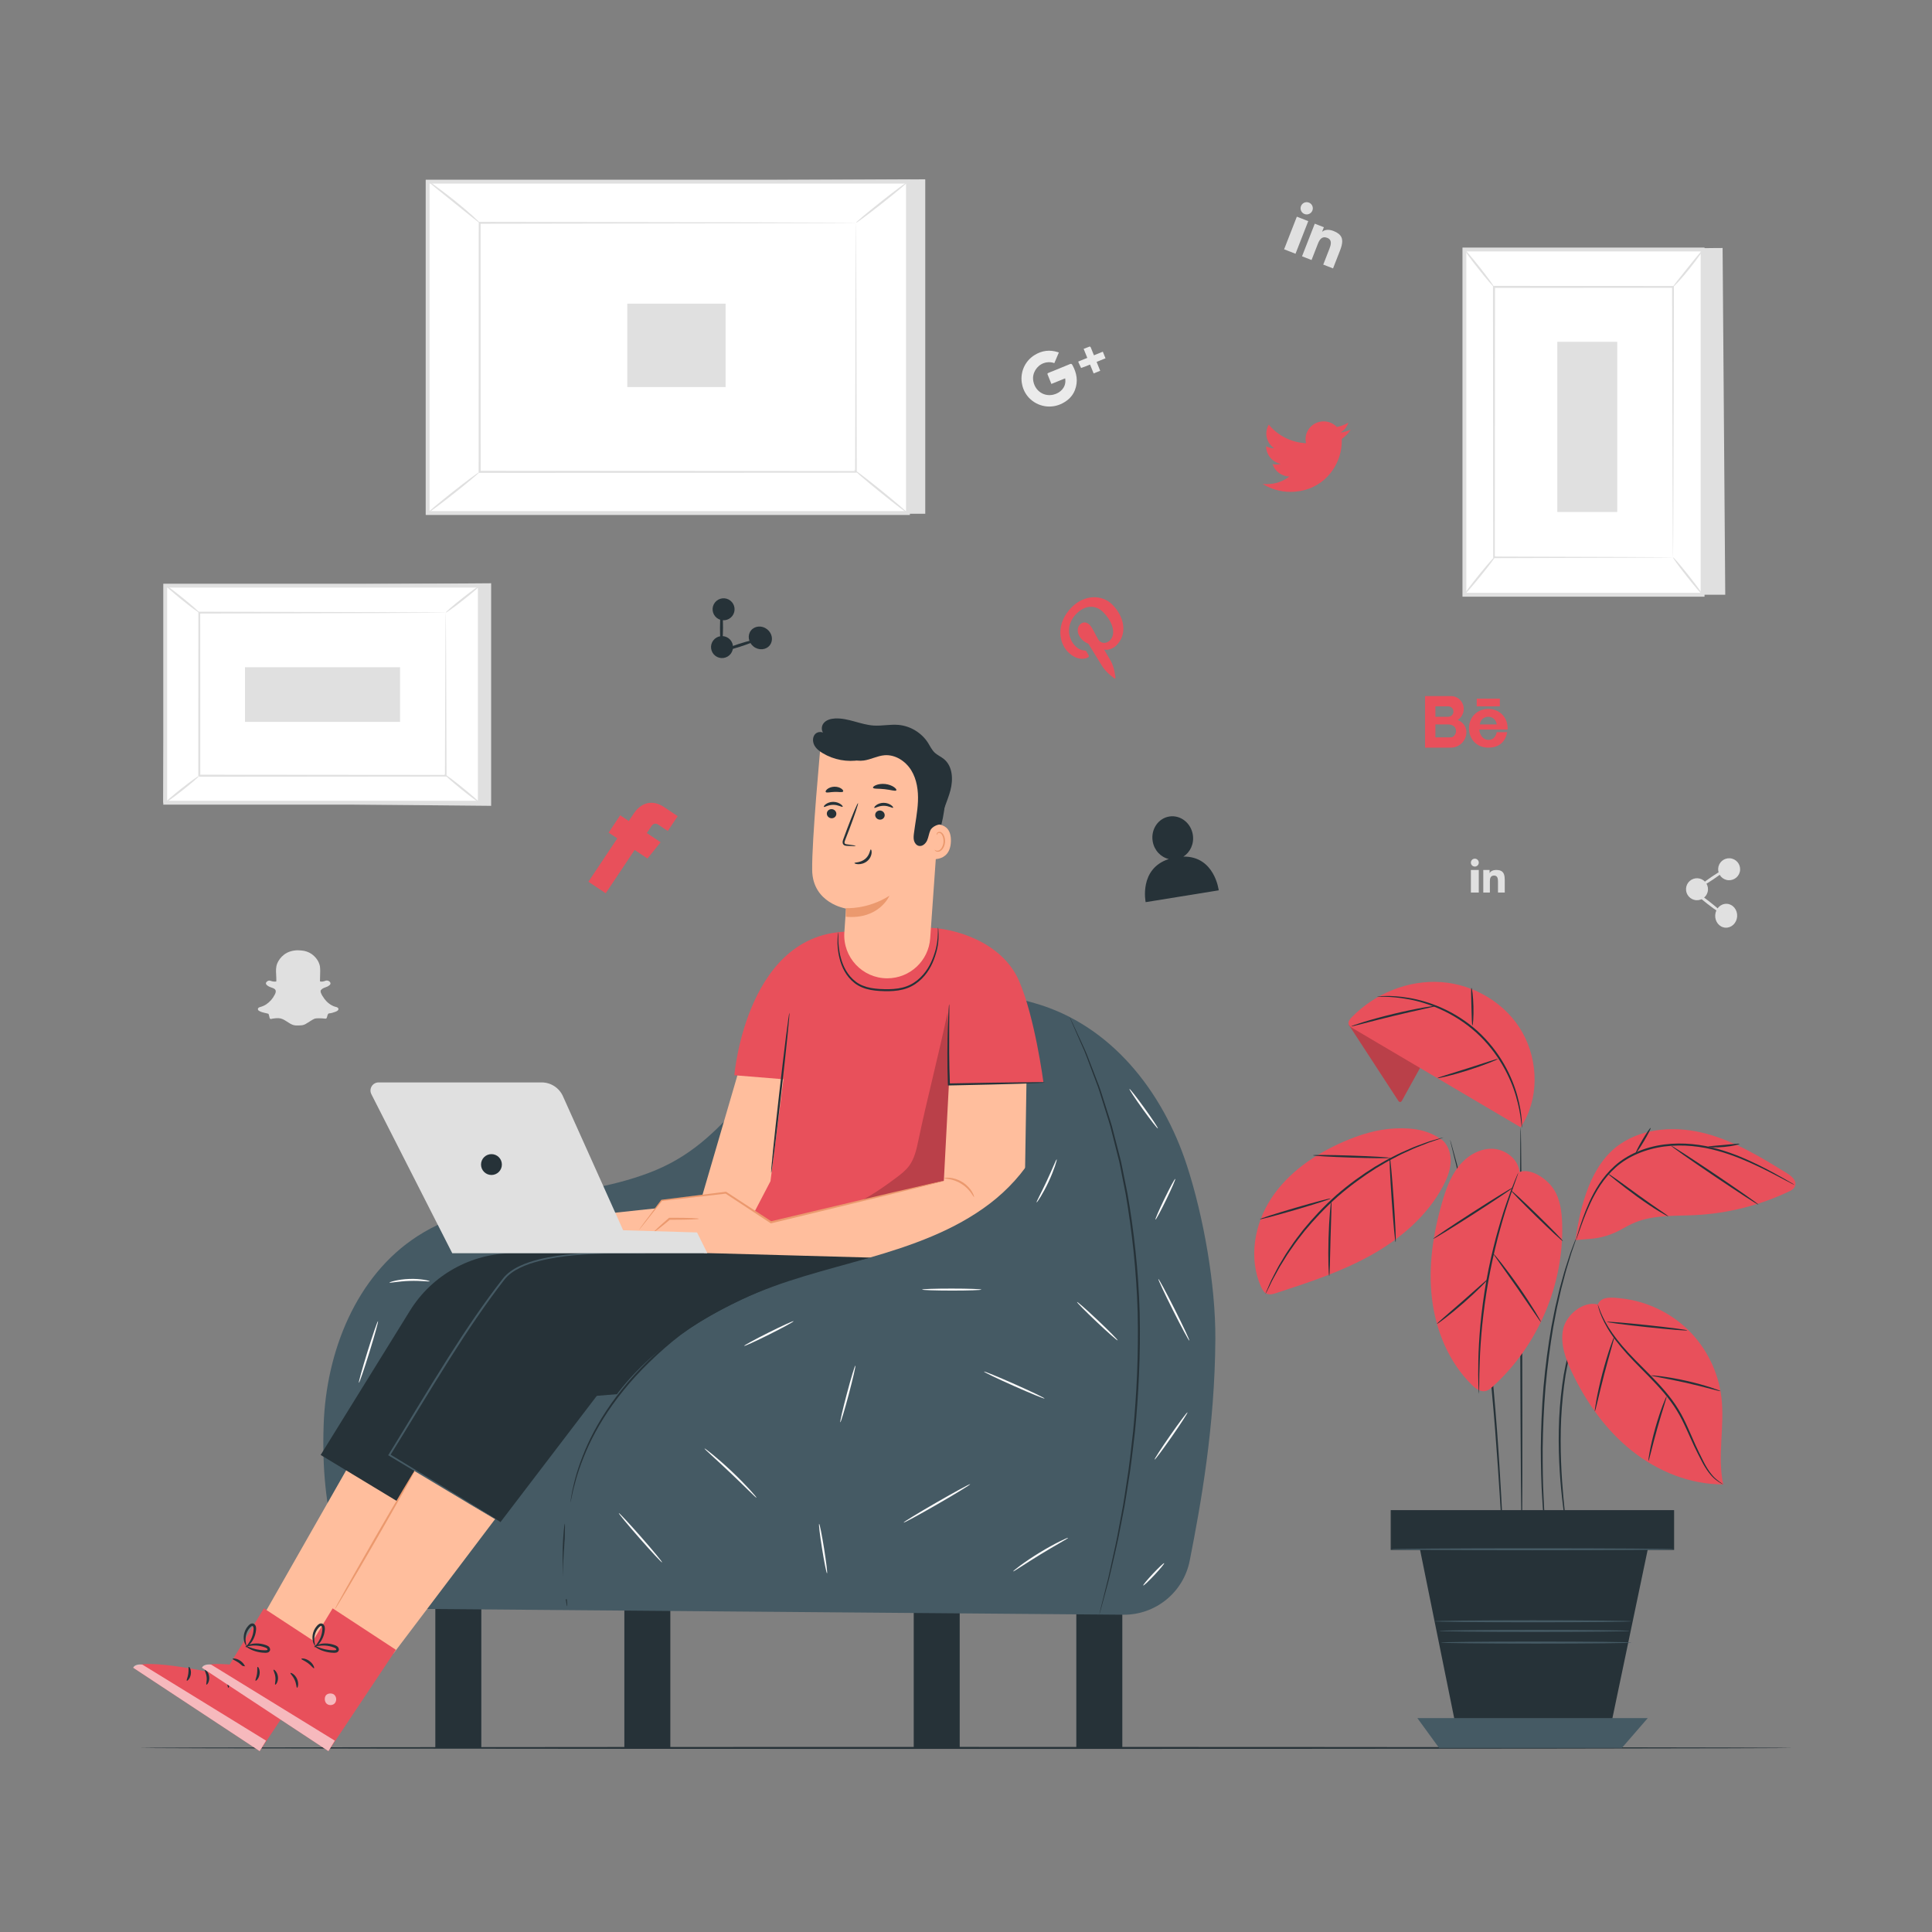 <?xml version="1.0" encoding="utf-8"?>
<!-- Generator: Adobe Illustrator 27.5.0, SVG Export Plug-In . SVG Version: 6.00 Build 0)  -->
<svg version="1.1" xmlns="http://www.w3.org/2000/svg" xmlns:xlink="http://www.w3.org/1999/xlink" x="0px" y="0px"
	 viewBox="0 0 500 500" style="enable-background:new 0 0 500 500;" xml:space="preserve">
<rect x="0" y="0" width="500" height="500" fill="#808080" stroke="none"/>
<g id="Background_Complete">
	<g>
		<g>
			<polygon style="fill:#E0E0E0;" points="239.456,46.406 239.456,132.955 115.149,132.955 110.67,47.011 			"/>
		</g>
		<g>
			
				<rect x="129.944" y="27.738" transform="matrix(6.123234e-17 -1 1 6.123234e-17 82.932 262.716)" style="fill:#FFFFFF;" width="85.761" height="124.307"/>
			<path style="fill:#E0E0E0;" d="M235.478,133.272H110.17V46.512h125.307V133.272z M111.17,132.272h123.307V47.512H111.17V132.272z
				"/>
		</g>
		<g>
			<g>
				<rect x="124.134" y="57.667" style="fill:#FFFFFF;" width="97.38" height="64.451"/>
			</g>
			<g>
				<g>
					<path style="fill:#E0E0E0;" d="M221.514,57.666c0,0-0.166,0.009-0.478,0.014c-0.324,0.003-0.783,0.008-1.382,0.014
						c-1.227,0.007-3.019,0.016-5.344,0.029c-4.671,0.015-11.472,0.037-20.063,0.064c-17.171,0.029-41.485,0.07-70.114,0.118
						l0.239-0.239c0.007,19.691,0.014,41.51,0.021,64.443v0.008l-0.26-0.26c36.735,0.02,70.605,0.038,97.38,0.053l-0.207,0.207
						c0.046-19.623,0.083-35.708,0.109-46.905c0.023-5.599,0.041-9.972,0.053-12.963c0.01-1.483,0.018-2.621,0.023-3.404
						C221.499,58.074,221.514,57.666,221.514,57.666s0.015,0.378,0.022,1.135c0.005,0.774,0.013,1.899,0.023,3.365
						c0.012,2.98,0.03,7.338,0.053,12.917c0.026,11.227,0.063,27.357,0.109,47.034l0,0.207l-0.208,0
						c-26.775,0.015-60.645,0.033-97.38,0.053l-0.26,0v-0.261v-0.008c0.008-22.933,0.015-44.752,0.021-64.443l0-0.239l0.239,0
						c28.693,0.048,53.061,0.089,70.271,0.118c8.568,0.028,15.351,0.049,20.009,0.064c2.304,0.013,4.08,0.022,5.296,0.029
						c0.587,0.006,1.037,0.011,1.355,0.014C221.367,57.657,221.514,57.666,221.514,57.666z"/>
				</g>
			</g>
		</g>
		<g>
			<g>
				<path style="fill:#E0E0E0;" d="M110.67,46.771c0.044-0.057,0.85,0.486,2.117,1.41c1.266,0.925,2.995,2.231,4.864,3.727
					c1.869,1.497,3.517,2.908,4.68,3.962c1.163,1.054,1.848,1.744,1.802,1.797c-0.048,0.055-0.818-0.536-2.041-1.516
					c-1.365-1.099-2.981-2.399-4.767-3.836c-1.785-1.439-3.4-2.742-4.765-3.843C111.353,47.473,110.626,46.827,110.67,46.771z"/>
			</g>
		</g>
		<g>
			<g>
				<path style="fill:#E0E0E0;" d="M234.977,47.011c0.089,0.113-2.852,2.59-6.57,5.532c-3.718,2.943-6.804,5.236-6.894,5.124
					c-0.089-0.113,2.852-2.589,6.57-5.532C231.802,49.193,234.888,46.899,234.977,47.011z"/>
			</g>
		</g>
		<g>
			<g>
				<path style="fill:#FFFFFF;" d="M234.879,132.785c-4.62-3.744-9.24-7.489-13.86-11.233"/>
			</g>
			<g>
				<g>
					<path style="fill:#E0E0E0;" d="M221.019,121.551c0.091-0.112,3.267,2.313,7.094,5.414c3.828,3.103,6.857,5.708,6.766,5.819
						c-0.09,0.112-3.266-2.312-7.094-5.415C223.958,124.269,220.929,121.663,221.019,121.551z"/>
				</g>
			</g>
		</g>
		<g>
			<g>
				<path style="fill:#E0E0E0;" d="M110.671,132.772c-0.089-0.113,2.822-2.564,6.501-5.474c3.681-2.911,6.736-5.178,6.825-5.066
					c0.089,0.113-2.821,2.563-6.502,5.474C113.815,130.617,110.76,132.885,110.671,132.772z"/>
			</g>
		</g>
		<g>
			
				<rect x="164.273" y="76.659" transform="matrix(6.123234e-17 -1 1 6.123234e-17 85.684 264.442)" style="fill:#E0E0E0;" width="21.581" height="25.441"/>
		</g>
	</g>
	<g>
		<g>
			<polygon style="fill:#E0E0E0;" points="127.108,150.95 127.108,208.551 42.24,207.742 42.758,151.568 			"/>
		</g>
		<g>
			
				<rect x="55.381" y="138.941" transform="matrix(6.123234e-17 -1 1 6.123234e-17 -96.182 263.115)" style="fill:#FFFFFF;" width="56.17" height="81.416"/>
			<path style="fill:#E0E0E0;" d="M124.675,208.234H42.258v-57.17h82.416V208.234z M43.258,207.234h80.416v-55.17H43.258V207.234z"
				/>
		</g>
		<g>
			<g>
				<rect x="51.576" y="158.542" style="fill:#FFFFFF;" width="63.781" height="42.213"/>
			</g>
			<g>
				<g>
					<path style="fill:#E0E0E0;" d="M115.357,158.542c-0.005,0.005-0.112,0.009-0.318,0.014c-0.224,0.004-0.523,0.008-0.91,0.014
						c-0.817,0.007-1.992,0.016-3.508,0.029c-3.073,0.015-7.529,0.037-13.15,0.064c-11.251,0.029-27.163,0.07-45.895,0.118
						l0.239-0.239c0.007,12.898,0.014,27.188,0.022,42.208v0.003v0.001v0.001v0v0l-0.26-0.26c24.057,0.02,46.239,0.038,63.78,0.053
						l-0.207,0.207c0.046-12.834,0.083-23.359,0.109-30.699c0.023-3.661,0.041-6.526,0.053-8.498c0.01-0.965,0.018-1.71,0.023-2.236
						C115.342,158.814,115.357,158.542,115.357,158.542s0.015,0.242,0.022,0.736c0.006,0.517,0.013,1.249,0.023,2.197
						c0.012,1.962,0.03,4.811,0.053,8.452c0.026,7.37,0.064,17.94,0.109,30.828l0.001,0.208l-0.208,0
						c-17.541,0.015-39.723,0.033-63.78,0.053l-0.261-0.261v0v-0.001v-0.001v-0.003c0.008-15.02,0.015-29.309,0.021-42.208l0-0.24
						l0.239,0.001c18.796,0.048,34.762,0.089,46.052,0.118c5.598,0.027,10.035,0.049,13.096,0.064
						c1.496,0.013,2.654,0.022,3.46,0.029c0.375,0.006,0.666,0.011,0.883,0.014C115.264,158.533,115.361,158.538,115.357,158.542z"
						/>
				</g>
			</g>
		</g>
		<g>
			<g>
				<path style="fill:#E0E0E0;" d="M42.758,151.406c0.088-0.114,2.136,1.393,4.574,3.367c2.439,1.974,4.339,3.661,4.244,3.769
					c-0.095,0.108-2.143-1.4-4.575-3.368C44.571,153.208,42.671,151.52,42.758,151.406z"/>
			</g>
		</g>
		<g>
			<g>
				<path style="fill:#E0E0E0;" d="M124.175,151.564c0.089,0.113-1.813,1.767-4.247,3.693c-2.435,1.927-4.481,3.398-4.571,3.285
					c-0.089-0.113,1.812-1.766,4.248-3.694C122.039,152.922,124.085,151.451,124.175,151.564z"/>
			</g>
		</g>
		<g>
			<g>
				<path style="fill:#FFFFFF;" d="M124.11,207.742c-3.026-2.452-6.052-4.905-9.078-7.357"/>
			</g>
			<g>
				<g>
					<path style="fill:#E0E0E0;" d="M115.033,200.385c0.09-0.112,2.196,1.445,4.702,3.476c2.507,2.032,4.466,3.769,4.375,3.881
						c-0.091,0.112-2.196-1.445-4.703-3.477C116.901,202.234,114.942,200.496,115.033,200.385z"/>
				</g>
			</g>
		</g>
		<g>
			<g>
				<path style="fill:#E0E0E0;" d="M42.758,207.734c-0.089-0.113,1.792-1.75,4.202-3.656c2.411-1.906,4.437-3.36,4.526-3.247
					c0.089,0.113-1.792,1.749-4.203,3.656C44.874,206.393,42.847,207.847,42.758,207.734z"/>
			</g>
		</g>
		<g>
			
				<rect x="76.399" y="159.685" transform="matrix(6.123234e-17 -1 1 6.123234e-17 -96.284 263.217)" style="fill:#E0E0E0;" width="14.134" height="40.132"/>
		</g>
	</g>
	<g>
		<g>
			<polygon style="fill:#E0E0E0;" points="446.493,153.922 383.279,153.922 384.166,64.571 445.807,64.178 			"/>
		</g>
		<g>
			<rect x="378.987" y="64.571" style="fill:#FFFFFF;" width="61.644" height="89.351"/>
			<path style="fill:#E0E0E0;" d="M441.132,154.422h-62.645V64.071h62.645V154.422z M379.487,153.422h60.645V65.071h-60.645V153.422
				z"/>
		</g>
		<g>
			<g>
				<rect x="386.646" y="74.248" style="fill:#FFFFFF;" width="46.327" height="69.996"/>
			</g>
			<g>
				<g>
					<path style="fill:#E0E0E0;" d="M432.973,144.245c0,0-0.009-0.122-0.014-0.347c-0.003-0.242-0.008-0.571-0.014-0.997
						c-0.007-0.893-0.016-2.182-0.029-3.848c-0.015-3.368-0.037-8.258-0.064-14.429c-0.029-12.346-0.069-29.812-0.117-50.375
						l0.239,0.239c-14.155,0.007-29.838,0.014-46.321,0.022h-0.005l0.26-0.26c-0.02,26.404-0.038,50.746-0.053,69.996l-0.207-0.207
						c14.09,0.046,25.645,0.083,33.697,0.109c4.02,0.023,7.164,0.041,9.324,0.053c1.062,0.01,1.879,0.018,2.452,0.023
						C432.676,144.23,432.973,144.245,432.973,144.245s-0.267,0.015-0.81,0.022c-0.564,0.006-1.368,0.013-2.414,0.023
						c-2.149,0.012-5.278,0.03-9.278,0.053c-8.083,0.026-19.682,0.064-33.826,0.109l-0.208,0.001l0-0.208
						c-0.015-19.25-0.033-43.593-0.053-69.996l0-0.26h0.261h0.005c16.484,0.008,32.166,0.015,46.321,0.021l0.24,0l-0.001,0.239
						c-0.048,20.627-0.089,38.148-0.117,50.532c-0.027,6.147-0.049,11.019-0.064,14.375c-0.013,1.645-0.022,2.918-0.029,3.8
						c-0.006,0.415-0.011,0.735-0.014,0.971C432.982,144.142,432.977,144.25,432.973,144.245z"/>
				</g>
			</g>
		</g>
		<g>
			<g>
				<path style="fill:#E0E0E0;" d="M440.805,64.571c0.109,0.085-1.489,2.371-3.636,5.064c-2.151,2.693-4.091,4.707-4.196,4.614
					c-0.11-0.098,1.648-2.257,3.79-4.939C438.902,66.625,440.687,64.479,440.805,64.571z"/>
			</g>
		</g>
		<g>
			<g>
				<path style="fill:#E0E0E0;" d="M440.632,153.922c-0.113,0.089-1.919-2.005-4.034-4.677c-2.115-2.673-3.738-4.911-3.625-5.001
					c0.113-0.089,1.918,2.004,4.034,4.677C439.121,151.594,440.744,153.833,440.632,153.922z"/>
			</g>
		</g>
		<g>
			<g>
				<path style="fill:#FFFFFF;" d="M378.978,153.852c2.691-3.321,5.383-6.641,8.074-9.962"/>
			</g>
			<g>
				<g>
					<path style="fill:#E0E0E0;" d="M387.053,143.889c0.112,0.091-1.605,2.394-3.835,5.145c-2.23,2.752-4.128,4.908-4.24,4.817
						c-0.112-0.09,1.605-2.394,3.835-5.145C385.043,145.956,386.941,143.799,387.053,143.889z"/>
				</g>
			</g>
		</g>
		<g>
			<g>
				<path style="fill:#E0E0E0;" d="M378.987,64.571c0.113-0.089,1.9,1.983,3.992,4.627c2.092,2.646,3.697,4.862,3.584,4.951
					c-0.113,0.089-1.9-1.982-3.992-4.628C380.479,66.877,378.874,64.66,378.987,64.571z"/>
			</g>
		</g>
		<g>
			<rect x="403.027" y="88.461" style="fill:#E0E0E0;" width="15.512" height="44.043"/>
		</g>
	</g>
	<g>
		<path style="fill-rule:evenodd;clip-rule:evenodd;fill:#EBEBEB;" d="M276.837,94.253c-1.448,0.612-2.905,1.202-4.362,1.793
			c-0.416,0.168-0.852,0.32-1.249,0.506c-0.087,0.035-0.179,0.187-0.156,0.242c0.331,0.848,0.672,1.692,1.028,2.568
			c1.194-0.484,2.366-0.959,3.56-1.442c0.039,0.188,0.059,0.333,0.053,0.476c0.119,1.839-1.233,3.318-3.16,3.755
			c-2.386,0.533-4.6-0.968-5.1-3.367c-0.085-0.336-0.1-0.687-0.105-1.016c0.088-1.923,1.518-3.65,3.491-3.977
			c0.704-0.119,1.383-0.05,2.026,0.187c0.391-0.924,0.763-1.801,1.167-2.755c-0.057-0.015-0.156-0.039-0.222-0.076
			c-2.115-0.687-4.123-0.448-6.012,0.713c-2.735,1.656-3.906,4.809-3.268,7.675c0.254,1.224,0.834,2.405,1.762,3.406
			c2.267,2.385,5.831,2.969,8.762,1.387c1.434-0.772,2.554-1.851,3.136-3.375c0.878-2.269,0.485-4.405-0.65-6.483
			C277.345,94.123,277.177,94.115,276.837,94.253L276.837,94.253z M283.55,91.776c-0.131,0.053-0.284,0.115-0.438,0.177
			c-0.013-0.033-0.031-0.077-0.036-0.088c-0.049-0.12-0.089-0.219-0.124-0.307c-0.226-0.559-0.442-1.122-0.683-1.687
			c-0.035-0.087-0.212-0.207-0.256-0.19c-0.512,0.182-1.028,0.391-1.564,0.608c0.275,0.679,0.533,1.315,0.794,1.961
			c0.049,0.121,0.102,0.252,0.151,0.372c-0.8,0.324-1.545,0.626-2.356,0.954c0.076,0.186,0.124,0.307,0.173,0.428
			c0.191,0.407,0.375,0.83,0.576,1.233c0.414-0.142,0.828-0.285,1.255-0.458c0.345-0.127,0.69-0.28,1.063-0.431
			c0.328,0.811,0.63,1.556,0.932,2.301c0.577-0.247,1.118-0.453,1.699-0.688c-0.311-0.767-0.612-1.512-0.932-2.301
			c0.789-0.319,1.534-0.621,2.3-0.932c-0.182-0.449-0.351-0.865-0.528-1.304c-0.058-0.143-0.111-0.274-0.164-0.405
			C284.799,91.27,284.175,91.523,283.55,91.776L283.55,91.776z"/>
	</g>
	<g>
		<path style="fill-rule:evenodd;clip-rule:evenodd;fill:#E0E0E0;" d="M380.663,226.699v4.293h2.044v-4.642v-1.205h-2.044V226.699z
			 M389.383,226.942c-0.135-1.108-0.64-1.797-2.136-1.797c-0.877,0-1.469,0.323-1.716,0.791h-0.027v-0.791h-1.63v1.124v4.723h1.705
			v-2.899c0-0.764,0.151-1.501,1.087-1.501c0.941,0,1.011,0.871,1.011,1.554v2.846h1.754v-3.211
			C389.431,227.48,389.415,227.2,389.383,226.942L389.383,226.942z M381.685,222.224c-0.565,0-1.022,0.457-1.022,1.022
			s0.457,1.022,1.022,1.022c0.565,0,1.022-0.457,1.022-1.022S382.25,222.224,381.685,222.224L381.685,222.224z"/>
	</g>
	<g>
		<g>
			<g>
				<path style="fill:#E0E0E0;" d="M442.023,230.311c-0.1,1.568-1.452,2.758-3.019,2.659c-1.568-0.1-2.758-1.452-2.659-3.019
					c0.1-1.568,1.451-2.758,3.019-2.659C440.932,227.392,442.123,228.743,442.023,230.311z"/>
			</g>
		</g>
		<g>
			<g>
				<path style="fill:#E0E0E0;" d="M450.338,225.139c-0.1,1.568-1.451,2.758-3.019,2.659c-1.568-0.1-2.758-1.452-2.659-3.019
					c0.1-1.568,1.452-2.758,3.019-2.659C449.247,222.219,450.438,223.571,450.338,225.139z"/>
			</g>
		</g>
		<g>
			<g>
				<path style="fill:#E0E0E0;" d="M449.573,237.173c-0.108,1.706-1.467,3.008-3.035,2.909c-1.568-0.1-2.751-1.563-2.643-3.269
					c0.108-1.706,1.467-3.008,3.035-2.909C448.499,234.003,449.682,235.467,449.573,237.173z"/>
			</g>
		</g>
		<g>
			<g>
				<g>
					<path style="fill:#E0E0E0;" d="M445.92,236.574c-0.133,0.171-1.952-1.024-4.062-2.668c-2.111-1.645-3.713-3.116-3.58-3.287
						c0.133-0.171,1.951,1.024,4.062,2.669C444.45,234.932,446.053,236.403,445.92,236.574z"/>
				</g>
			</g>
		</g>
		<g>
			<g>
				<g>
					<path style="fill:#E0E0E0;" d="M446.917,224.721c0.121,0.179-1.424,1.436-3.452,2.806c-2.028,1.371-3.77,2.336-3.891,2.157
						c-0.121-0.179,1.424-1.435,3.452-2.806C445.054,225.508,446.796,224.542,446.917,224.721z"/>
				</g>
			</g>
		</g>
	</g>
	<g>
		<path style="fill-rule:evenodd;clip-rule:evenodd;fill:#E0E0E0;" d="M334.747,58.319l-2.421,6.2l2.952,1.153l2.618-6.705
			l0.68-1.74l-2.952-1.153L334.747,58.319z M347.205,63.587c0.431-1.677,0.089-2.956-2.071-3.799
			c-1.266-0.495-2.303-0.362-2.924,0.174l-0.039-0.015l0.446-1.142l-2.354-0.919l-0.634,1.624l-2.664,6.821l2.463,0.962l1.635-4.187
			c0.431-1.104,1.064-2.083,2.416-1.555c1.359,0.531,0.968,1.829,0.583,2.815l-1.605,4.11l2.533,0.989l1.811-4.638
			C346.971,64.391,347.106,63.978,347.205,63.587L347.205,63.587z M338.748,52.431c-0.816-0.319-1.734,0.084-2.053,0.9
			c-0.319,0.816,0.084,1.734,0.9,2.053c0.816,0.319,1.734-0.084,2.052-0.9C339.966,53.668,339.564,52.75,338.748,52.431
			L338.748,52.431z"/>
	</g>
	<g>
		<path style="fill-rule:evenodd;clip-rule:evenodd;fill:#E0E0E0;" d="M87.389,260.791v-0.022h-0.022c0,0,0,0,0-0.011v0.011
			c-0.26-0.17-0.509-0.193-0.668-0.238h-0.011c-1.086-0.351-2.013-1.086-2.703-1.991c-0.385-0.509-0.724-1.052-0.95-1.629l0,0
			c-0.09-0.26-0.09-0.543,0.034-0.701h0.022c0.192-0.271,0.543-0.463,0.927-0.611l0,0c0.43-0.136,0.882-0.316,1.267-0.644l0,0
			c0.079-0.045,0.147-0.124,0.192-0.238c0-0.023,0.022-0.056,0.034-0.091c0.023-0.09,0.023-0.215-0.034-0.339l0,0
			c-0.102-0.226-0.294-0.328-0.43-0.419l0,0c-0.249-0.136-0.531-0.136-0.769-0.068l0,0c-0.26,0.09-0.475,0.182-0.667,0.193
			c-0.011,0-0.011,0.023-0.011,0.023c-0.283,0.034-0.566,0.045-0.769-0.023c0-0.034,0-0.102-0.023-0.17l0,0
			c0-0.453,0.034-0.928,0.034-1.437l0,0c0.022-0.747,0.056-1.516-0.045-2.285v-0.023c-0.248-1.301-1.085-2.42-2.149-3.178
			c-0.769-0.532-1.696-0.848-2.635-0.916l0,0c-0.317-0.034-0.633-0.057-0.95-0.057c-1.256,0.023-2.568,0.351-3.574,1.154
			c-0.769,0.588-1.38,1.38-1.753,2.273c0,0,0,0,0,0.011c-0.362,0.905-0.328,1.889-0.271,2.783l0,0
			c0.011,0.622,0.079,1.233,0.034,1.833c0,0.011,0,0.011-0.023,0.034c-0.283,0.045-0.588,0.034-0.893-0.023c0,0,0,0-0.011,0
			c-0.215-0.034-0.418-0.124-0.679-0.193c0,0,0,0-0.022,0c-0.238-0.068-0.487,0-0.668,0.147h-0.011c0,0.012,0,0.012,0,0.012
			c-0.158,0.102-0.373,0.26-0.384,0.565c0,0.012,0,0.034,0.011,0.045h0.011c0.034,0.181,0.136,0.294,0.226,0.373
			c0.079,0.079,0.17,0.136,0.237,0.17c0,0.023,0,0.023,0,0.023c0.475,0.305,0.984,0.43,1.414,0.611l0,0
			c0.316,0.136,0.576,0.34,0.633,0.611c0.09,0.328-0.057,0.713-0.249,1.075l0,0c-0.486,0.984-1.232,1.833-2.149,2.466
			c-0.464,0.317-1.007,0.554-1.572,0.713h-0.012c-0.124,0.056-0.407,0.079-0.565,0.339c-0.011,0.012-0.034,0.034-0.034,0.068
			c-0.045,0.158,0,0.328,0.091,0.43c0.068,0.09,0.159,0.147,0.249,0.192l0,0c0.464,0.283,0.996,0.385,1.459,0.509l0,0
			c0.351,0.091,0.667,0.125,0.916,0.226c0.011,0.023,0.045,0.102,0.102,0.249c0.09,0.26,0.125,0.577,0.226,0.893
			c0.023,0.079,0.102,0.147,0.193,0.17c0.215,0.057,0.328-0.022,0.35-0.022c0,0,0.011,0,0.011-0.012
			c0.803-0.124,1.595-0.249,2.307-0.068l0,0c0.769,0.192,1.414,0.713,2.172,1.165l0,0c0.486,0.316,1.063,0.61,1.719,0.633l0,0
			c0.498,0.034,0.984,0,1.47-0.034l0,0c0.419-0.034,0.803-0.181,1.154-0.384l0.022-0.023c0.781-0.43,1.46-0.973,2.229-1.312l0,0
			c0.249-0.079,0.565-0.079,0.905-0.101l0,0c0.633-0.011,1.266,0.022,1.888,0.101c0.023,0,0.057,0,0.068,0
			c0.09-0.011,0.181-0.068,0.215-0.113c0.045-0.056,0.045-0.113,0.068-0.147c0.023-0.045,0.034-0.079,0-0.034
			c0.023-0.011,0.023-0.034,0.034-0.045c0.102-0.385,0.181-0.724,0.351-0.928c0.09-0.09,0.226-0.124,0.396-0.124
			c0.011,0,0.022,0,0.045,0c0.532-0.068,1.029-0.261,1.493-0.419c0-0.023,0-0.023,0.022-0.023c0.159-0.068,0.418-0.158,0.588-0.396
			c0,0,0,0,0.022,0h-0.022C87.66,261.188,87.592,260.916,87.389,260.791L87.389,260.791z"/>
	</g>
</g>
<g id="Background_Simple" style="display:none;">
	<path style="display:inline;fill:#F5F5F5;" d="M423.871,132.358l-2.118-3.447c-17.859-29.061-50.149-46.58-84.193-44.454
		c-4.376,0.273-8.734,0.858-13.033,1.767c-30.953,6.543-57.886,29.656-69.049,59.258c-6.566,17.409-8.4,37.454-20.859,51.273
		c-16.215,17.984-43.744,18.549-67.948,17.804s-51.751-0.11-67.887,17.946c-10.106,11.307-13.318,27.388-12.503,42.531
		c2.158,40.092,30.449,75.941,66.429,93.76s78.342,19.415,117.72,11.576c55.164-10.981,107.624-41.136,139.157-87.712
		C441.12,246.083,449.101,182.628,423.871,132.358z"/>
</g>
<g id="Floor">
	<g>
		<g>
			<path style="fill:#263238;" d="M463.965,452.359c0,0.144-95.803,0.26-213.955,0.26c-118.193,0-213.976-0.117-213.976-0.26
				s95.783-0.26,213.976-0.26C368.162,452.099,463.965,452.215,463.965,452.359z"/>
		</g>
	</g>
</g>
<g id="Character">
	<g>
		<g>
			<rect x="112.661" y="413.96" style="fill:#263238;" width="11.903" height="38.399"/>
		</g>
		<g>
			<rect x="236.47" y="413.96" style="fill:#263238;" width="11.903" height="38.399"/>
		</g>
		<g>
			<rect x="161.58" y="413.96" style="fill:#263238;" width="11.903" height="38.399"/>
		</g>
		<g>
			<rect x="278.551" y="413.96" style="fill:#263238;" width="11.903" height="38.399"/>
		</g>
		<g>
			<path style="fill:#455A64;" d="M290.729,417.891c8.34,0.069,15.554-5.799,17.167-13.982c2.851-14.47,6.521-34.707,6.636-57.432
				c0.071-13.937-3.045-31.588-7.357-44.841c-6.299-19.36-19.775-36.414-39.352-42.002c-25.426-7.257-34.628-4.472-52.658,4.983
				c-19.613,10.285-24.921,29.578-45.336,38.161c-19.821,8.333-43.723,5.488-61.793,17.141
				c-15.894,10.25-23.645,29.945-24.276,48.847c-0.4,11.989,0.684,20.574,2.903,29.877c2.46,10.317,11.605,17.652,22.211,17.74
				L290.729,417.891z"/>
		</g>
		<g>
			<g>
				<g>
					<polygon style="fill:#FFBE9D;" points="138.659,355.7 84.056,427.897 64.993,423.682 108.986,346.477 					"/>
				</g>
				<g>
					<g>
						<g>
							<path style="fill:#E8505B;" d="M84.674,426.971l-17.476,26.216L34.47,431.611c2.252-3,23.322,1.885,23.322,1.885L68.3,416.24
								L84.674,426.971z"/>
						</g>
					</g>
					<g style="opacity:0.6;">
						<g>
							<path style="fill:#FFFFFF;" d="M68.847,438.75c0.519,0.591,0.487,1.591-0.081,2.135c-0.569,0.543-1.587,0.52-2.116-0.062
								c-0.529-0.582-0.528-1.784,0.098-2.26c0.626-0.476,1.82-0.383,2.194,0.309"/>
						</g>
					</g>
					<g style="opacity:0.6;">
						<path style="fill:#FFFFFF;" d="M67.198,453.187l1.658-2.711l-31.999-19.673c0,0-1.875-0.327-2.387,0.808L67.198,453.187z"/>
					</g>
					<g>
						<g>
							<path style="fill:#263238;" d="M57.371,432.98c-0.1,0.163,0.651,0.763,1.099,1.795c0.475,1.021,0.424,1.98,0.612,2.014
								c0.168,0.066,0.559-1.046-0.005-2.287C58.525,433.257,57.433,432.811,57.371,432.98z"/>
						</g>
					</g>
					<g>
						<g>
							<path style="fill:#263238;" d="M53.002,432.137c-0.139,0.131,0.375,0.859,0.472,1.893c0.128,1.031-0.217,1.852-0.054,1.95
								c0.134,0.124,0.861-0.739,0.716-2.022C54.002,432.674,53.106,431.987,53.002,432.137z"/>
						</g>
					</g>
					<g>
						<g>
							<path style="fill:#263238;" d="M48.344,434.96c0.123,0.13,0.872-0.522,1.038-1.668c0.175-1.145-0.351-1.987-0.507-1.898
								c-0.177,0.072-0.001,0.861-0.153,1.8C48.595,434.136,48.196,434.84,48.344,434.96z"/>
						</g>
					</g>
					<g>
						<g>
							<path style="fill:#263238;" d="M60.202,429.313c-0.029,0.19,0.849,0.453,1.712,1.109c0.876,0.639,1.379,1.406,1.553,1.324
								c0.169-0.055-0.127-1.098-1.155-1.858C61.292,429.122,60.206,429.136,60.202,429.313z"/>
						</g>
					</g>
					<g>
						<g>
							<path style="fill:#263238;" d="M63.542,425.944c-0.045,0.065,0.521,0.58,1.645,1.072c0.56,0.244,1.26,0.47,2.062,0.604
								c0.401,0.066,0.827,0.11,1.271,0.121c0.215,0.002,0.458,0.023,0.749-0.059c0.287-0.05,0.667-0.408,0.634-0.802
								c-0.002-0.362-0.227-0.666-0.459-0.827c-0.236-0.167-0.464-0.247-0.671-0.32c-0.423-0.152-0.844-0.256-1.25-0.322
								c-0.813-0.128-1.558-0.103-2.165-0.004c-1.223,0.202-1.876,0.629-1.841,0.696c0.038,0.1,0.737-0.156,1.892-0.227
								c0.576-0.035,1.265-0.009,2.005,0.14c0.369,0.076,0.751,0.184,1.132,0.33c0.407,0.138,0.703,0.329,0.69,0.542
								c-0.007,0.08-0.018,0.106-0.157,0.16c-0.137,0.044-0.337,0.043-0.549,0.042c-0.414-0.002-0.813-0.03-1.192-0.076
								c-0.758-0.093-1.431-0.26-1.985-0.437C64.242,426.219,63.596,425.855,63.542,425.944z"/>
						</g>
					</g>
					<g>
						<g>
							<path style="fill:#263238;" d="M63.599,426.31c0.04,0.062,0.735-0.302,1.476-1.298c0.366-0.495,0.723-1.153,0.959-1.942
								c0.116-0.395,0.201-0.822,0.239-1.27c0.021-0.45,0.073-1.037-0.5-1.517c-0.316-0.226-0.752-0.15-0.986,0.006
								c-0.254,0.15-0.401,0.326-0.564,0.49c-0.312,0.343-0.552,0.722-0.729,1.103c-0.356,0.765-0.453,1.532-0.416,2.155
								c0.081,1.27,0.621,1.901,0.671,1.855c0.106-0.045-0.248-0.721-0.199-1.858c0.024-0.561,0.158-1.232,0.497-1.882
								c0.168-0.324,0.384-0.643,0.654-0.927c0.281-0.314,0.596-0.509,0.703-0.387c0.164,0.105,0.268,0.549,0.219,0.915
								c-0.025,0.404-0.09,0.793-0.18,1.156c-0.185,0.727-0.469,1.352-0.761,1.845C64.093,425.743,63.528,426.228,63.599,426.31z"/>
						</g>
					</g>
				</g>
			</g>
			<g>
				<path style="fill:#263238;" d="M182.499,324.333h-49.693c-10.879,0-20.983,5.628-26.709,14.878L82.987,376.54l28.74,17.385
					l23.748-31.132l27.038-2.216l58.058-36.244H182.499z"/>
			</g>
			<g>
				<g>
					<polygon style="fill:#FFBE9D;" points="156.452,355.7 101.849,427.897 82.786,423.682 126.779,346.477 					"/>
				</g>
				<g>
					<g>
						<path style="fill:#E8505B;" d="M102.467,426.971l-17.476,26.216l-32.728-21.576c2.252-3,23.322,1.885,23.322,1.885
							l10.508-17.257L102.467,426.971z"/>
					</g>
					<g style="opacity:0.6;">
						<g>
							<path style="fill:#FFFFFF;" d="M86.64,438.75c0.519,0.591,0.487,1.591-0.082,2.135c-0.569,0.543-1.587,0.52-2.116-0.062
								c-0.529-0.582-0.528-1.784,0.098-2.26c0.626-0.476,1.82-0.383,2.194,0.309"/>
						</g>
					</g>
					<g style="opacity:0.6;">
						<path style="fill:#FFFFFF;" d="M84.991,453.187l1.658-2.711L54.65,430.803c0,0-1.875-0.327-2.387,0.808L84.991,453.187z"/>
					</g>
					<g>
						<g>
							<path style="fill:#263238;" d="M75.164,432.98c-0.1,0.163,0.651,0.763,1.099,1.795c0.475,1.021,0.424,1.98,0.612,2.014
								c0.168,0.066,0.559-1.046-0.005-2.287C76.318,433.257,75.226,432.811,75.164,432.98z"/>
						</g>
					</g>
					<g>
						<g>
							<path style="fill:#263238;" d="M70.796,432.137c-0.139,0.131,0.374,0.859,0.471,1.893c0.128,1.031-0.217,1.852-0.054,1.95
								c0.134,0.124,0.861-0.739,0.716-2.022C71.796,432.674,70.899,431.987,70.796,432.137z"/>
						</g>
					</g>
					<g>
						<g>
							<path style="fill:#263238;" d="M66.137,434.96c0.123,0.13,0.872-0.522,1.038-1.668c0.175-1.145-0.351-1.987-0.507-1.898
								c-0.177,0.072-0.001,0.861-0.152,1.8C66.388,434.136,65.989,434.84,66.137,434.96z"/>
						</g>
					</g>
					<g>
						<g>
							<path style="fill:#263238;" d="M77.995,429.313c-0.029,0.19,0.849,0.453,1.712,1.109c0.876,0.639,1.379,1.406,1.553,1.324
								c0.169-0.055-0.127-1.098-1.155-1.858C79.085,429.122,78,429.136,77.995,429.313z"/>
						</g>
					</g>
					<g>
						<g>
							<path style="fill:#263238;" d="M81.335,425.944c-0.045,0.065,0.521,0.58,1.645,1.072c0.56,0.244,1.26,0.47,2.062,0.604
								c0.401,0.066,0.827,0.11,1.271,0.121c0.215,0.002,0.458,0.023,0.749-0.059c0.287-0.05,0.667-0.408,0.634-0.802
								c-0.002-0.362-0.227-0.666-0.459-0.827c-0.236-0.167-0.464-0.247-0.671-0.32c-0.423-0.152-0.844-0.256-1.25-0.322
								c-0.813-0.128-1.558-0.103-2.165-0.004c-1.223,0.202-1.876,0.629-1.841,0.696c0.038,0.1,0.737-0.156,1.892-0.227
								c0.576-0.035,1.265-0.009,2.005,0.14c0.369,0.076,0.751,0.184,1.132,0.33c0.407,0.138,0.703,0.329,0.69,0.542
								c-0.007,0.08-0.018,0.106-0.157,0.16c-0.137,0.044-0.337,0.043-0.549,0.042c-0.414-0.002-0.813-0.03-1.192-0.076
								c-0.758-0.093-1.431-0.26-1.985-0.437C82.035,426.219,81.389,425.855,81.335,425.944z"/>
						</g>
					</g>
					<g>
						<g>
							<path style="fill:#263238;" d="M81.392,426.31c0.04,0.062,0.735-0.302,1.476-1.298c0.366-0.495,0.723-1.153,0.96-1.942
								c0.116-0.395,0.201-0.822,0.238-1.27c0.021-0.45,0.073-1.037-0.5-1.517c-0.316-0.226-0.752-0.15-0.986,0.006
								c-0.254,0.15-0.401,0.326-0.564,0.49c-0.312,0.343-0.552,0.722-0.729,1.103c-0.356,0.765-0.453,1.532-0.416,2.155
								c0.08,1.27,0.621,1.901,0.671,1.855c0.106-0.045-0.248-0.721-0.199-1.858c0.024-0.561,0.159-1.232,0.497-1.882
								c0.168-0.324,0.384-0.643,0.654-0.927c0.281-0.314,0.596-0.509,0.703-0.387c0.164,0.105,0.268,0.549,0.219,0.915
								c-0.026,0.404-0.09,0.793-0.18,1.156c-0.185,0.727-0.469,1.352-0.761,1.845C81.886,425.743,81.321,426.228,81.392,426.31z"/>
						</g>
					</g>
				</g>
			</g>
			<g>
				<path style="fill:#263238;" d="M200.292,324.333h-51.414c-9.808,0-18.919,5.075-24.081,13.414l-24.015,38.792l28.74,17.385
					l25.666-33.646l25.121,0.298l55.886-34.888L200.292,324.333z"/>
			</g>
			<g>
				<g>
					<path style="fill:#455A64;" d="M129.521,393.925c-0.007,0.011-0.194-0.088-0.55-0.29c-0.382-0.221-0.902-0.522-1.565-0.906
						c-1.392-0.824-3.38-2.002-5.892-3.489c-5.081-3.047-12.274-7.36-20.852-12.503l-0.199-0.12l0.123-0.198
						c4.564-7.383,9.703-16.068,15.433-25.128c4.662-7.363,9.338-14.24,13.985-20.203c1.157-1.561,2.784-2.629,4.404-3.402
						c1.631-0.789,3.31-1.31,4.943-1.729c3.275-0.82,6.397-1.209,9.244-1.457c5.702-0.474,10.333-0.401,13.523-0.329
						c1.596,0.043,2.835,0.099,3.674,0.146c0.396,0.026,0.711,0.046,0.954,0.062c0.215,0.017,0.325,0.03,0.324,0.039
						c0,0.009-0.111,0.014-0.327,0.014c-0.243-0.003-0.559-0.006-0.956-0.01c-0.874-0.011-2.105-0.027-3.674-0.048
						c-3.188-0.01-7.812-0.026-13.487,0.493c-2.832,0.27-5.935,0.68-9.17,1.509c-1.611,0.423-3.264,0.946-4.851,1.723
						c-1.585,0.767-3.125,1.789-4.225,3.284c-4.613,5.962-9.267,12.833-13.924,20.188c-5.723,9.05-10.882,17.725-15.481,25.091
						l-0.076-0.318c8.537,5.21,15.697,9.578,20.754,12.665c2.484,1.534,4.449,2.749,5.826,3.599c0.648,0.409,1.156,0.73,1.529,0.966
						C129.353,393.794,129.527,393.914,129.521,393.925z"/>
				</g>
			</g>
			<g>
				<g>
					<path style="fill:#EB996E;" d="M107.47,380.404c0.125,0.072-4.436,8.212-10.185,18.178c-5.751,9.97-10.512,17.992-10.637,17.92
						c-0.124-0.072,4.435-8.21,10.186-18.18C102.583,388.355,107.346,380.332,107.47,380.404z"/>
				</g>
			</g>
		</g>
		<g>
			<g>
				<path style="fill:#263238;" d="M276.809,263.192c0.008-0.004,0.073,0.118,0.192,0.361c0.127,0.266,0.298,0.625,0.516,1.082
					c0.455,0.982,1.106,2.388,1.939,4.185c0.419,0.913,0.883,1.925,1.391,3.031c0.496,1.113,0.933,2.365,1.458,3.688
					c0.512,1.329,1.06,2.749,1.64,4.254c0.617,1.494,1.125,3.122,1.663,4.832c0.544,1.708,1.115,3.496,1.708,5.359
					c0.318,0.926,0.56,1.894,0.81,2.879c0.254,0.985,0.512,1.987,0.775,3.008c0.263,1.021,0.53,2.058,0.801,3.113
					c0.136,0.527,0.272,1.059,0.41,1.594c0.111,0.542,0.223,1.087,0.335,1.637c0.441,2.201,0.895,4.467,1.36,6.79
					c1.624,9.334,2.817,19.707,3.14,30.643c0.256,10.941-0.3,21.361-1.212,30.791c-0.568,4.703-1.025,9.184-1.746,13.337
					c-0.336,2.079-0.617,4.095-0.966,6.018c-0.371,1.919-0.727,3.762-1.066,5.521c-0.633,3.526-1.414,6.673-2.042,9.447
					c-0.322,1.384-0.622,2.673-0.898,3.862c-0.313,1.175-0.599,2.251-0.858,3.221c-0.517,1.912-0.921,3.407-1.203,4.452
					c-0.138,0.488-0.246,0.87-0.326,1.154c-0.076,0.259-0.119,0.391-0.128,0.388c-0.009-0.002,0.018-0.139,0.077-0.402
					c0.068-0.287,0.159-0.674,0.276-1.167c0.26-1.05,0.632-2.552,1.108-4.474c0.245-0.973,0.516-2.051,0.813-3.23
					c0.263-1.19,0.549-2.482,0.856-3.868c0.6-2.778,1.355-5.926,1.964-9.453c0.329-1.759,0.673-3.601,1.032-5.519
					c0.338-1.923,0.609-3.937,0.935-6.014c0.701-4.149,1.142-8.624,1.696-13.32c0.884-9.415,1.424-19.813,1.169-30.728
					c-0.322-10.91-1.498-21.257-3.092-30.573c-0.457-2.319-0.902-4.58-1.335-6.777c-0.11-0.549-0.22-1.094-0.328-1.634
					c-0.135-0.535-0.27-1.065-0.403-1.592c-0.266-1.053-0.528-2.089-0.786-3.108c-0.257-1.019-0.51-2.021-0.759-3.004
					c-0.245-0.984-0.481-1.952-0.793-2.877c-0.581-1.862-1.14-3.65-1.673-5.358c-0.526-1.709-1.021-3.339-1.625-4.834
					c-0.566-1.507-1.1-2.929-1.599-4.26c-0.511-1.325-0.934-2.581-1.416-3.698c-0.491-1.111-0.941-2.128-1.347-3.045
					c-0.794-1.814-1.415-3.231-1.849-4.222c-0.198-0.467-0.354-0.833-0.469-1.104C276.849,263.326,276.801,263.196,276.809,263.192z
					"/>
			</g>
		</g>
		<g>
			<g>
				<path style="fill:#263238;" d="M146.179,394.318c0.076,0.006,0.033,1.207-0.016,3.145c-0.049,1.938-0.084,4.613-0.001,7.567
					c0.085,2.954,0.271,5.624,0.431,7.556c0.158,1.932,0.27,3.128,0.194,3.138c-0.066,0.009-0.307-1.17-0.56-3.1
					c-0.254-1.929-0.499-4.609-0.585-7.58c-0.083-2.969,0.01-5.659,0.154-7.599C145.938,395.505,146.112,394.313,146.179,394.318z"
					/>
			</g>
		</g>
		<g>
			<g>
				<polygon style="fill:#FFBE9D;" points="191.322,276.663 181.143,311.492 143.465,315.533 143.465,322.221 198.827,322.985 
					206.365,277.631 				"/>
			</g>
			<g>
				<path style="fill:#E8505B;" d="M263.715,253.82c-4.448-10.208-17.034-13.714-23.72-13.728c-9.329-0.02-8.485-0.591-17.652,1.059
					l-1.209-0.039c-27.879-1.132-31.084,37.158-31.084,37.158l12.706,1.037v0l-3.355,26.378l-9.732,18.67l53.534-0.088l2.998-43.586
					l23.83-0.64C270.032,280.043,267.829,263.262,263.715,253.82z"/>
			</g>
			<g>
				<g>
					<path style="fill:#263238;" d="M204.299,262.099c0.143,0.016-0.798,9.313-2.102,20.761c-1.304,11.453-2.477,20.721-2.62,20.705
						c-0.143-0.016,0.798-9.311,2.102-20.763C202.983,271.353,204.156,262.083,204.299,262.099z"/>
				</g>
			</g>
			<g>
				<g>
					<path style="fill:#263238;" d="M242.77,239.981c0.018-0.001,0.042,0.162,0.07,0.474c0.027,0.312,0.056,0.772,0.066,1.367
						c0.022,1.183-0.066,2.942-0.701,4.992c-0.595,2.024-1.621,4.484-3.676,6.5c-1.01,1.007-2.278,1.883-3.749,2.426
						c-1.47,0.542-3.087,0.751-4.717,0.781c-1.632,0.015-3.223-0.051-4.753-0.336c-1.522-0.282-2.971-0.854-4.114-1.741
						c-2.303-1.782-3.399-4.286-3.905-6.337c-0.538-2.075-0.586-3.828-0.538-5.012c0.021-0.595,0.065-1.054,0.098-1.365
						c0.037-0.311,0.065-0.473,0.083-0.472c0.041,0.002,0.008,0.659,0.021,1.839c0.015,1.178,0.118,2.891,0.691,4.915
						c0.538,1.996,1.643,4.386,3.838,6.049c1.086,0.825,2.448,1.355,3.92,1.622c1.471,0.268,3.051,0.333,4.649,0.317
						c1.596-0.029,3.152-0.23,4.552-0.739c1.397-0.508,2.609-1.332,3.589-2.29c1.996-1.923,3.025-4.272,3.661-6.267
						c0.667-1.996,0.81-3.707,0.85-4.884C242.743,240.639,242.728,239.982,242.77,239.981z"/>
				</g>
			</g>
			<g style="opacity:0.2;">
				<g>
					<path d="M245.216,262.101c-2.283,10.912-5.259,22.129-7.542,33.041c-0.485,2.319-1.006,4.72-2.423,6.619
						c-0.885,1.186-2.072,2.108-3.256,2.996c-4.5,3.377-9.244,6.538-14.529,8.465c7.635-0.645,15.214-1.964,22.618-3.937
						c1.254-0.334,2.588-0.741,3.397-1.756c0.715-0.897,0.882-2.101,1.016-3.24C246.14,290.297,245.665,276.182,245.216,262.101"/>
				</g>
			</g>
			<g>
				<g>
					<path style="fill:#FFBE9D;" d="M171.249,310.659l16.598-1.995l11.695,7.669l44.723-10.719l1.309-24.958l20.074-0.494
						l-0.468,29.288c-0.199,9.43-8.037,16.895-17.465,16.634l-65.504-1.814l-2.781-5.574l-14.054-0.418L171.249,310.659z"/>
				</g>
				<g>
					<g>
						<path style="fill:#EB996E;" d="M244.265,305.614c0.004,0.018-0.285,0.105-0.84,0.255c-0.601,0.156-1.412,0.368-2.434,0.634
							c-2.167,0.54-5.221,1.301-8.975,2.236c-7.631,1.849-18.095,4.385-29.655,7.186c-0.928,0.222-1.849,0.443-2.759,0.661
							l-0.109,0.026l-0.094-0.062c-4.135-2.72-8.074-5.311-11.684-7.685l0.16,0.038c-6.567,0.759-12.253,1.416-16.607,1.919
							l0.109-0.062c-1.856,2.356-3.336,4.236-4.385,5.567c-0.495,0.613-0.887,1.099-1.183,1.465
							c-0.272,0.329-0.42,0.496-0.432,0.486c-0.012-0.009,0.111-0.194,0.36-0.541c0.279-0.379,0.649-0.882,1.116-1.517
							c1.02-1.353,2.46-3.263,4.266-5.658l0.041-0.054l0.069-0.009c4.349-0.543,10.029-1.252,16.589-2.072l0.086-0.011l0.074,0.048
							c3.617,2.364,7.563,4.943,11.706,7.652l-0.203-0.035c0.91-0.218,1.831-0.439,2.759-0.662
							c11.573-2.743,22.05-5.227,29.69-7.038c3.77-0.868,6.837-1.574,9.013-2.075c1.032-0.226,1.851-0.406,2.457-0.539
							C243.964,305.65,244.261,305.596,244.265,305.614z"/>
					</g>
				</g>
				<g>
					<g>
						<path style="fill:#EB996E;" d="M180.884,315.417c0,0.144-2.887,0.26-6.447,0.26c-0.403-0.001-0.796-0.003-1.18-0.004
							l0.166-0.061c-2.3,1.926-4.097,3.314-4.18,3.217c-0.083-0.097,1.577-1.647,3.848-3.607l0.07-0.061l0.096,0
							c0.383-0.001,0.777-0.003,1.18-0.004C177.997,315.157,180.884,315.273,180.884,315.417z"/>
					</g>
				</g>
				<g>
					<g>
						<path style="fill:#EB996E;" d="M252.082,309.786c-0.137,0.085-0.998-2.012-3.258-3.401c-2.23-1.437-4.493-1.306-4.476-1.467
							c-0.006-0.058,0.543-0.187,1.443-0.113c0.896,0.069,2.134,0.402,3.31,1.139c1.173,0.741,2.009,1.714,2.459,2.491
							C252.015,309.216,252.137,309.766,252.082,309.786z"/>
					</g>
				</g>
			</g>
			<g>
				<g>
					<path style="fill:#263238;" d="M270.413,280.161c0.001,0.036-0.637,0.083-1.791,0.137c-1.239,0.046-2.888,0.106-4.888,0.18
						c-4.128,0.129-9.83,0.272-16.129,0.397c-0.694,0.013-1.38,0.027-2.025,0.039l-0.255,0.005l-0.01-0.251
						c-0.227-5.849-0.123-11.048-0.013-14.789c0.058-1.87,0.129-3.374,0.193-4.41c0.063-1.036,0.115-1.605,0.148-1.604
						c0.034,0.001,0.048,0.572,0.044,1.61c-0.008,1.121-0.019,2.606-0.033,4.411c-0.018,3.736-0.059,8.939,0.178,14.756
						l-0.264-0.246c0.645-0.013,1.331-0.027,2.025-0.041c6.299-0.125,12.003-0.21,16.133-0.245c2.001-0.006,3.651-0.011,4.891-0.014
						C269.773,280.103,270.412,280.125,270.413,280.161z"/>
				</g>
			</g>
		</g>
		<g>
			<g>
				<path style="fill:#FAFAFA;" d="M289.254,346.895c-0.099,0.105-2.535-2.038-5.441-4.784c-2.907-2.747-5.182-5.059-5.083-5.163
					c0.099-0.105,2.534,2.037,5.441,4.785C287.077,344.478,289.353,346.79,289.254,346.895z"/>
			</g>
		</g>
		<g>
			<g>
				<path style="fill:#FAFAFA;" d="M276.433,397.984c0.034,0.066-0.772,0.542-2.078,1.298c-1.307,0.755-3.108,1.799-5.071,2.997
					c-1.963,1.2-3.714,2.326-4.983,3.144c-1.268,0.817-2.059,1.317-2.103,1.257c-0.041-0.056,0.675-0.662,1.894-1.56
					c1.219-0.898,2.947-2.08,4.92-3.286c1.972-1.204,3.813-2.203,5.168-2.877C275.536,398.283,276.402,397.922,276.433,397.984z"/>
			</g>
		</g>
		<g>
			<g>
				<path style="fill:#FAFAFA;" d="M299.659,292.044c-0.117,0.084-1.86-2.138-3.893-4.962c-2.034-2.825-3.587-5.183-3.471-5.267
					c0.117-0.084,1.86,2.138,3.893,4.963C298.221,289.602,299.775,291.96,299.659,292.044z"/>
			</g>
		</g>
		<g>
			<g>
				<path style="fill:#FAFAFA;" d="M304.151,305.089c0.129,0.063-0.912,2.476-2.327,5.39c-1.415,2.914-2.666,5.226-2.796,5.163
					c-0.129-0.063,0.912-2.476,2.327-5.39C302.77,307.337,304.021,305.026,304.151,305.089z"/>
			</g>
		</g>
		<g>
			<g>
				<path style="fill:#FAFAFA;" d="M307.807,346.966c-0.128,0.064-2.031-3.459-4.248-7.87c-2.218-4.412-3.912-8.04-3.783-8.104
					c0.128-0.064,2.03,3.459,4.249,7.87C306.241,343.273,307.935,346.902,307.807,346.966z"/>
			</g>
		</g>
		<g>
			<g>
				<path style="fill:#FAFAFA;" d="M307.324,365.511c0.118,0.082-1.694,2.888-4.046,6.266c-2.353,3.379-4.356,6.051-4.474,5.969
					c-0.118-0.082,1.693-2.887,4.047-6.266C305.203,368.101,307.206,365.429,307.324,365.511z"/>
			</g>
		</g>
		<g>
			<g>
				<path style="fill:#FAFAFA;" d="M301.288,404.552c0.105,0.098-1.024,1.47-2.521,3.064c-1.498,1.594-2.796,2.806-2.901,2.707
					c-0.105-0.098,1.024-1.47,2.522-3.064C299.884,405.665,301.183,404.453,301.288,404.552z"/>
			</g>
		</g>
		<g>
			<g>
				<path style="fill:#FAFAFA;" d="M92.879,357.866c-0.137-0.043,0.859-3.647,2.225-8.05c1.366-4.404,2.585-7.939,2.723-7.896
					c0.137,0.043-0.859,3.646-2.225,8.05C94.236,354.374,93.017,357.909,92.879,357.866z"/>
			</g>
		</g>
		<g>
			<g>
				<path style="fill:#FAFAFA;" d="M111.218,331.597c-0.026,0.155-2.352-0.196-5.227-0.093c-2.877,0.085-5.174,0.587-5.211,0.435
					c-0.041-0.125,2.249-0.867,5.193-0.955C108.917,330.879,111.251,331.47,111.218,331.597z"/>
			</g>
		</g>
		<g>
			<g>
				<g>
					<g>
						<g>
							<g>
								<g>
									<g>
										<g>
											<g>
												<g>
													<g>
														<g>
															<g>
																<path style="fill:#FFBE9D;" d="M243.255,207.123l-2.521,35.713c-0.412,5.831-5.262,10.35-11.107,10.35l0,0
																	c-6.435,0-11.533-5.441-11.111-11.863c0.224-3.399,0.426-6.183,0.426-6.183s-8.646-1.344-8.753-9.988
																	c-0.095-7.712,2.011-30.542,2.466-35.374l15.594,0C237.242,190.303,244.029,198.148,243.255,207.123z"/>
															</g>
														</g>
													</g>
												</g>
											</g>
										</g>
									</g>
									<g>
										<g>
											<g>
												<g>
													<g>
														<g>
															<g>
																<path style="fill:#EB996E;" d="M218.928,235.016c0,0,5.463,0.444,11.269-3.203c0,0-2.664,6.221-11.29,5.442
																	L218.928,235.016z"/>
															</g>
														</g>
													</g>
												</g>
											</g>
										</g>
									</g>
								</g>
							</g>
						</g>
						<g>
							<g>
								<g>
									<g>
										<g>
											<g>
												<g>
													<g>
														<g>
															<g>
																<g>
																	<g>
																		<g>
																			<path style="fill:#263238;" d="M213.984,210.518c-0.023,0.652,0.51,1.209,1.19,1.246
																				c0.679,0.036,1.249-0.461,1.272-1.113c0.023-0.652-0.51-1.21-1.189-1.246
																				C214.577,209.368,214.007,209.867,213.984,210.518z"/>
																		</g>
																	</g>
																</g>
															</g>
														</g>
													</g>
												</g>
												<g>
													<g>
														<g>
															<g>
																<g>
																	<g>
																		<g>
																			<g>
																				<path style="fill:#263238;" d="M213.217,208.819c0.153,0.161,1.088-0.531,2.417-0.528
																					c1.327-0.015,2.302,0.668,2.446,0.505c0.071-0.072-0.085-0.363-0.51-0.672c-0.418-0.308-1.13-0.607-1.958-0.604
																					c-0.827,0.005-1.524,0.309-1.924,0.621C213.28,208.455,213.142,208.747,213.217,208.819z"/>
																			</g>
																		</g>
																	</g>
																</g>
															</g>
														</g>
													</g>
												</g>
											</g>
											<g>
												<g>
													<g>
														<g>
															<g>
																<g>
																	<g>
																		<g>
																			<path style="fill:#263238;" d="M226.496,210.876c-0.023,0.652,0.51,1.209,1.19,1.245
																				c0.679,0.036,1.249-0.461,1.272-1.113c0.023-0.652-0.51-1.21-1.189-1.246
																				C227.089,209.726,226.519,210.225,226.496,210.876z"/>
																		</g>
																	</g>
																</g>
															</g>
														</g>
													</g>
												</g>
												<g>
													<g>
														<g>
															<g>
																<g>
																	<g>
																		<g>
																			<g>
																				<path style="fill:#263238;" d="M226.274,209.066c0.153,0.161,1.09-0.531,2.417-0.527
																					c1.327-0.016,2.302,0.668,2.446,0.505c0.07-0.072-0.084-0.362-0.51-0.672c-0.418-0.308-1.13-0.607-1.958-0.604
																					c-0.828,0.005-1.523,0.309-1.924,0.621C226.339,208.703,226.2,208.994,226.274,209.066z"/>
																			</g>
																		</g>
																	</g>
																</g>
															</g>
														</g>
													</g>
												</g>
											</g>
											<g>
												<g>
													<g>
														<g>
															<g>
																<g>
																	<g>
																		<g>
																			<path style="fill:#263238;" d="M221.454,218.918c0.006-0.076-0.82-0.218-2.158-0.389
																				c-0.339-0.035-0.66-0.102-0.717-0.334c-0.08-0.245,0.062-0.611,0.226-1.005c0.319-0.821,0.653-1.681,1.003-2.583
																				c1.393-3.678,2.401-6.701,2.253-6.756c-0.149-0.055-1.398,2.882-2.791,6.559
																				c-0.335,0.907-0.656,1.771-0.961,2.598c-0.128,0.385-0.349,0.823-0.176,1.331
																				c0.091,0.253,0.34,0.438,0.558,0.496c0.217,0.066,0.408,0.07,0.576,0.08
																				C220.613,218.987,221.448,218.993,221.454,218.918z"/>
																		</g>
																	</g>
																</g>
															</g>
														</g>
													</g>
												</g>
											</g>
											<g>
												<g>
													<g>
														<g>
															<g>
																<g>
																	<g>
																		<g>
																			<path style="fill:#263238;" d="M225.363,219.837c-0.216-0.013-0.219,1.429-1.453,2.453
																				c-1.232,1.027-2.769,0.865-2.78,1.066c-0.02,0.09,0.342,0.28,0.991,0.298c0.636,0.022,1.566-0.183,2.321-0.809
																				c0.753-0.628,1.077-1.465,1.126-2.057C225.622,220.186,225.462,219.828,225.363,219.837z"/>
																		</g>
																	</g>
																</g>
															</g>
														</g>
													</g>
												</g>
											</g>
										</g>
									</g>
								</g>
								<g>
									<g>
										<g>
											<g>
												<g>
													<g>
														<g>
															<path style="fill:#263238;" d="M225.932,203.861c0.131,0.361,1.457,0.19,3.016,0.378
																c1.563,0.156,2.819,0.613,3.026,0.289c0.092-0.155-0.127-0.495-0.635-0.844c-0.504-0.349-1.307-0.681-2.243-0.785
																c-0.936-0.102-1.792,0.046-2.36,0.277C226.163,203.405,225.875,203.689,225.932,203.861z"/>
														</g>
													</g>
												</g>
											</g>
										</g>
									</g>
								</g>
								<g>
									<g>
										<g>
											<g>
												<g>
													<g>
														<g>
															<path style="fill:#263238;" d="M213.705,204.974c0.234,0.302,1.149-0.012,2.249-0.026
																c1.1-0.053,2.032,0.203,2.247-0.113c0.094-0.153-0.053-0.455-0.46-0.741c-0.401-0.285-1.072-0.517-1.828-0.494
																c-0.756,0.024-1.411,0.297-1.794,0.606C213.73,204.516,213.602,204.827,213.705,204.974z"/>
														</g>
													</g>
												</g>
											</g>
										</g>
									</g>
								</g>
							</g>
						</g>
						<g>
							<g>
								<g>
									<g>
										<g>
											<g>
												<g>
													<g>
														<path style="fill:#FFBE9D;" d="M240.341,213.611c0.147-0.064,5.939-1.757,5.751,4.153
															c-0.189,5.91-6.083,4.501-6.088,4.331C239.998,221.926,240.341,213.611,240.341,213.611z"/>
													</g>
												</g>
											</g>
										</g>
									</g>
								</g>
							</g>
							<g>
								<g>
									<g>
										<g>
											<g>
												<g>
													<g>
														<g>
															<path style="fill:#EB996E;" d="M241.88,219.914c0.027-0.018,0.101,0.075,0.272,0.161
																c0.167,0.083,0.457,0.146,0.769,0.04c0.632-0.209,1.189-1.184,1.252-2.248c0.032-0.537-0.064-1.053-0.241-1.483
																c-0.167-0.438-0.437-0.749-0.749-0.815c-0.31-0.082-0.539,0.099-0.617,0.263c-0.084,0.163-0.051,0.282-0.082,0.291
																c-0.017,0.014-0.124-0.103-0.068-0.346c0.028-0.117,0.102-0.254,0.244-0.363c0.146-0.111,0.356-0.163,0.574-0.132
																c0.455,0.046,0.852,0.478,1.046,0.951c0.22,0.475,0.34,1.055,0.304,1.658c-0.076,1.19-0.721,2.285-1.583,2.504
																c-0.419,0.095-0.762-0.041-0.937-0.186C241.886,220.057,241.859,219.924,241.88,219.914z"/>
														</g>
													</g>
												</g>
											</g>
										</g>
									</g>
								</g>
							</g>
						</g>
					</g>
				</g>
				<g>
					<g>
						<g>
							<path style="fill:#263238;" d="M243.628,213.411c-0.901-0.218-2.46,0.614-2.845,1.458c-0.385,0.844-0.469,1.8-0.852,2.645
								c-0.383,0.844-1.249,1.608-2.152,1.395c-0.622-0.147-1.067-0.73-1.232-1.349c-0.164-0.618-0.098-1.272-0.018-1.906
								c0.348-2.76,0.928-5.497,1.039-8.276c0.111-2.78-0.285-5.667-1.744-8.036c-1.46-2.368-4.14-4.109-6.913-3.886
								c-1.837,0.148-3.521,1.106-5.346,1.361c-2.163,0.303-4.451-0.461-5.998-2.002c-0.198-0.197-1.121-0.806-1.121-0.806
								c0-0.143,0.135-1.378,0.622-1.827c3.62-3.348,10.143-4.282,14.925-3.079c4.782,1.203,9.264,4.579,11.321,9.06
								C245.372,202.644,244.762,208.876,243.628,213.411"/>
						</g>
					</g>
				</g>
			</g>
			<g>
				<path style="fill:#263238;" d="M243.458,212.903c0.322-2.896,1.767-5.538,2.51-8.355c0.743-2.818,0.586-6.248-1.668-8.095
					c-0.77-0.631-1.725-1.021-2.442-1.712c-0.721-0.695-1.142-1.634-1.677-2.479c-1.656-2.614-4.57-4.388-7.652-4.659
					c-2.131-0.188-4.274,0.303-6.408,0.168c-3.382-0.214-6.577-1.985-9.962-1.835c-1.124,0.05-2.322,0.366-3.024,1.245
					c-0.702,0.879-0.599,2.421,0.415,2.906c-0.529-0.865-1.944-0.837-2.617-0.078c-0.672,0.759-0.655,1.956-0.185,2.854
					c0.471,0.898,1.309,1.545,2.179,2.066c2.865,1.72,6.36,2.364,9.65,1.779l6.382-3.475l7.219,1.592l6.871,4.59l-3.046,12.709
					L243.458,212.903z"/>
			</g>
		</g>
		<g>
			<g>
				<path style="fill:#E0E0E0;" d="M96.111,283.179l20.933,41.154h66.021l-2.672-5.378l-19.126-0.568l-15.581-34.693
					c-0.974-2.169-3.131-3.565-5.509-3.565H97.982C96.416,280.129,95.401,281.783,96.111,283.179z"/>
			</g>
			<g>
				<circle style="fill:#263238;" cx="127.188" cy="301.386" r="2.699"/>
			</g>
		</g>
		<g>
			<g>
				<g>
					<path style="fill:#455A64;" d="M272.516,282.331c-0.153,11.531-7.179,22.151-16.344,29.15
						c-9.165,6.999-20.295,10.886-31.377,14.077c-11.082,3.191-22.409,5.827-32.834,10.758
						c-14.436,6.829-27.805,16.201-35.959,29.932c-8.154,13.731-11.061,31.767-10.148,47.711l122.595-12.258l6.714-69.681
						L272.516,282.331z"/>
				</g>
				<g>
					<g>
						<path style="fill:#263238;" d="M224.795,325.558c0.002,0.009-0.088,0.036-0.264,0.081c-0.206,0.049-0.463,0.11-0.783,0.186
							c-0.688,0.166-1.712,0.364-3.017,0.685c-2.616,0.608-6.385,1.565-10.972,2.977c-4.583,1.42-9.985,3.315-15.791,5.869
							c-5.78,2.591-12.004,5.822-17.879,10.176c-2.902,2.212-5.568,4.608-8.043,7.005c-2.47,2.405-4.729,4.855-6.709,7.328
							c-4.002,4.914-6.951,9.848-8.972,14.188c-1.997,4.356-3.173,8.075-3.793,10.682c-0.373,1.29-0.514,2.326-0.689,3.012
							c-0.073,0.321-0.132,0.579-0.179,0.785c-0.043,0.176-0.07,0.266-0.079,0.265c-0.009-0.001,0-0.094,0.026-0.274
							c0.034-0.209,0.076-0.47,0.128-0.795c0.141-0.693,0.251-1.738,0.595-3.04c0.561-2.632,1.689-6.386,3.656-10.789
							c1.99-4.386,4.927-9.374,8.933-14.335c1.982-2.496,4.247-4.967,6.726-7.391c2.486-2.417,5.153-4.82,8.087-7.056
							c5.923-4.389,12.184-7.621,17.998-10.198c5.839-2.539,11.269-4.403,15.878-5.782c4.613-1.37,8.402-2.275,11.035-2.823
							c1.313-0.291,2.345-0.457,3.04-0.59c0.324-0.055,0.585-0.1,0.794-0.135C224.701,325.559,224.794,325.549,224.795,325.558z"/>
					</g>
				</g>
				<g>
					<g>
						<path style="fill:#FAFAFA;" d="M251.098,384.1c0.072,0.125-3.733,2.452-8.496,5.198c-4.766,2.747-8.686,4.872-8.757,4.747
							c-0.072-0.125,3.732-2.452,8.497-5.198C247.106,386.101,251.027,383.976,251.098,384.1z"/>
					</g>
				</g>
				<g>
					<g>
						<path style="fill:#FAFAFA;" d="M195.785,387.62c-0.054,0.051-0.806-0.668-2.006-1.841c-1.2-1.173-2.854-2.794-4.711-4.554
							c-1.858-1.76-3.566-3.325-4.802-4.459c-1.236-1.135-1.994-1.847-1.946-1.904c0.045-0.053,0.887,0.56,2.188,1.626
							c1.301,1.066,3.054,2.594,4.919,4.359c1.863,1.766,3.482,3.434,4.617,4.676C195.178,386.765,195.835,387.573,195.785,387.62z"
							/>
					</g>
				</g>
				<g>
					<g>
						<path style="fill:#FAFAFA;" d="M221.365,353.409c0.139,0.037-0.621,3.357-1.697,7.415c-1.077,4.059-2.062,7.319-2.201,7.282
							c-0.139-0.037,0.621-3.356,1.698-7.415C220.241,356.633,221.226,353.372,221.365,353.409z"/>
					</g>
				</g>
				<g>
					<g>
						<path style="fill:#FAFAFA;" d="M270.343,361.938c-0.058,0.132-3.62-1.323-7.955-3.249c-4.336-1.926-7.803-3.594-7.745-3.725
							c0.058-0.131,3.62,1.323,7.956,3.249C266.934,360.139,270.401,361.807,270.343,361.938z"/>
					</g>
				</g>
				<g>
					<g>
						<path style="fill:#FAFAFA;" d="M214.036,407.187c-0.142,0.023-0.716-2.83-1.283-6.37c-0.567-3.542-0.911-6.431-0.769-6.453
							c0.142-0.023,0.716,2.829,1.283,6.371C213.834,404.275,214.178,407.164,214.036,407.187z"/>
					</g>
				</g>
				<g>
					<g>
						<path style="fill:#FAFAFA;" d="M171.357,404.357c-0.108,0.095-2.707-2.688-5.804-6.214c-3.098-3.528-5.522-6.464-5.413-6.559
							c0.108-0.095,2.706,2.687,5.805,6.215C169.041,401.326,171.465,404.263,171.357,404.357z"/>
					</g>
				</g>
				<g>
					<g>
						<path style="fill:#FAFAFA;" d="M205.382,341.921c0.064,0.129-2.748,1.665-6.28,3.431c-3.534,1.767-6.449,3.094-6.514,2.966
							c-0.064-0.129,2.747-1.665,6.281-3.432C202.401,343.12,205.318,341.792,205.382,341.921z"/>
					</g>
				</g>
				<g>
					<g>
						<path style="fill:#FAFAFA;" d="M253.984,333.746c0,0.144-3.437,0.259-7.676,0.256c-4.24-0.002-7.676-0.121-7.676-0.265
							c0-0.144,3.436-0.259,7.677-0.256C250.547,333.483,253.984,333.602,253.984,333.746z"/>
					</g>
				</g>
			</g>
			<g>
				<g>
					<path style="fill:#FAFAFA;" d="M273.477,300.041c0.13,0.042-0.649,2.711-2.103,5.808c-1.445,3.102-2.994,5.411-3.109,5.338
						c-0.13-0.078,1.206-2.486,2.637-5.559C272.343,302.561,273.335,299.991,273.477,300.041z"/>
				</g>
			</g>
		</g>
	</g>
</g>
<g id="Social_Media">
	<g>
		<g>
			<g>
				<path style="fill:#263238;" d="M306.254,221.687c1.787-1.126,2.824-3.335,2.447-5.672c-0.497-3.061-3.226-5.166-6.096-4.701
					c-2.869,0.464-4.794,3.322-4.297,6.382c0.383,2.358,2.093,4.134,4.17,4.62c-7.791,2.534-5.982,11.159-5.982,11.159l18.911-3.059
					C315.406,230.416,314.375,221.564,306.254,221.687z"/>
			</g>
		</g>
	</g>
	<g>
		<g>
			<g>
				<path style="fill:#263238;" d="M188.605,165.221c1.24,0.965,1.462,2.753,0.497,3.992c-0.965,1.24-2.753,1.462-3.992,0.497
					c-1.24-0.965-1.462-2.753-0.497-3.992C185.578,164.478,187.365,164.256,188.605,165.221z"/>
			</g>
		</g>
		<g>
			<g>
				<path style="fill:#263238;" d="M189.012,155.437c1.24,0.965,1.462,2.753,0.497,3.992c-0.965,1.24-2.753,1.462-3.992,0.497
					c-1.24-0.965-1.462-2.753-0.497-3.992C185.985,154.694,187.773,154.472,189.012,155.437z"/>
			</g>
		</g>
		<g>
			<g>
				<path style="fill:#263238;" d="M198.526,162.845c1.349,1.05,1.66,2.906,0.694,4.146c-0.965,1.24-2.841,1.393-4.19,0.343
					c-1.349-1.05-1.66-2.907-0.694-4.146C195.302,161.948,197.178,161.795,198.526,162.845z"/>
			</g>
		</g>
		<g>
			<g>
				<g>
					<path style="fill:#263238;" d="M195.974,165.527c0.066,0.206-1.945,1.036-4.492,1.854c-2.548,0.818-4.666,1.314-4.732,1.108
						c-0.066-0.206,1.945-1.036,4.493-1.854C193.789,165.817,195.908,165.321,195.974,165.527z"/>
				</g>
			</g>
		</g>
		<g>
			<g>
				<g>
					<path style="fill:#263238;" d="M186.741,158.029c0.216,0.001,0.384,1.986,0.375,4.432c-0.009,2.448-0.192,4.431-0.408,4.43
						c-0.216-0.001-0.384-1.985-0.375-4.433C186.342,160.011,186.525,158.028,186.741,158.029z"/>
				</g>
			</g>
		</g>
	</g>
	<g>
		<g id="XMLID_30_">
			<path style="fill:#E8505B;" d="M167.398,215.598l1.195-1.793c0.582-0.873,1.301-0.689,1.709-0.417
				c0.409,0.273,2.517,1.678,2.517,1.678l2.56-3.84l-3.455-2.325c-3.846-2.564-6.63-0.281-7.853,1.554l-1.35,2.026l-2.223-1.482
				l-2.99,4.485l2.243,1.495c-3.388,5.082-7.474,11.211-7.474,11.211l4.484,2.99c0,0,4.127-6.191,7.474-11.211l3.328,2.219
				l3.4-4.213L167.398,215.598z"/>
		</g>
	</g>
	<g>
		<path style="fill-rule:evenodd;clip-rule:evenodd;fill:#E8505B;" d="M277.346,157.165c-4.15,4.187-3.355,9.189-0.922,11.601
			c0.452,0.449,0.937,0.833,1.445,1.112c1.162,0.655,2.434,0.842,3.623,0.322c0.289-0.114,0.384-0.388,0.222-0.645
			c-0.105-0.201-0.39-0.658-0.503-0.867c-0.154-0.281-0.251-0.329-0.597-0.351c-0.459-0.038-0.918-0.141-1.37-0.397
			c-0.299-0.167-0.597-0.383-0.896-0.68c-2.158-2.139-2.44-5.735,0.22-8.419c2.347-2.368,5.044-2.292,6.919-0.433
			c0.558,0.553,1.027,1.13,1.424,1.732c1.354,2.078,1.637,4.282,0.347,5.583c-0.913,0.921-2.346,0.896-3.035-0.236
			c-0.381-0.634-0.73-1.349-1.087-2.023c-0.374-0.707-0.755-1.373-1.159-1.773c-0.711-0.705-1.67-0.886-2.479-0.07
			c-0.938,0.946-0.737,2.651,0.524,3.901c0.235,0.233,0.485,0.433,0.687,0.568c0.541,0.36,0.952,0.495,0.952,0.495
			s3.008,4.904,3.543,5.755c1.054,1.717,3.032,3.101,3.226,3.245c0.105,0.088,0.265-0.025,0.257-0.162
			c-0.025-0.201-0.246-2.646-1.211-4.372c-0.292-0.482-1.743-2.962-1.743-2.962c0.871,0.27,2.261-0.131,3.214-1.093
			c2.283-2.304,2.308-5.676,0.428-8.645c-0.422-0.674-0.956-1.332-1.57-1.94C285.258,153.886,280.702,153.778,277.346,157.165
			L277.346,157.165z"/>
	</g>
	<g>
		<path style="fill-rule:evenodd;clip-rule:evenodd;fill:#E8505B;" d="M349.576,111.215c-0.829,0.359-1.731,0.606-2.684,0.73
			c0.977-0.581,1.719-1.472,2.066-2.56c-0.903,0.532-1.917,0.915-2.981,1.125c-0.842-0.902-2.066-1.459-3.427-1.459
			c-2.573,0-4.676,2.066-4.676,4.601c0,0.371,0.063,0.718,0.137,1.052c-3.896-0.186-7.348-2.017-9.649-4.812
			c-0.396,0.693-0.643,1.472-0.643,2.313c0,1.608,0.841,3.018,2.078,3.835c-0.767-0.012-1.484-0.223-2.115-0.569
			c0,0.025,0,0.037,0,0.062c0,0.594,0.112,1.138,0.321,1.657c0.57,1.448,1.868,2.536,3.44,2.845
			c-0.409,0.111-0.805,0.173-1.237,0.173c-0.297,0-0.594-0.037-0.879-0.099c0.607,1.831,2.326,3.166,4.367,3.216
			c-1.608,1.237-3.612,1.967-5.802,1.967c-0.384,0-0.742-0.025-1.125-0.062c2.078,1.299,4.539,2.066,7.174,2.066
			c7.31,0,11.825-5.06,13-10.317c0.211-0.94,0.309-1.868,0.309-2.783c0-0.198,0-0.408,0-0.594
			C348.153,112.947,348.958,112.13,349.576,111.215L349.576,111.215z"/>
	</g>
	<g>
		<path style="fill-rule:evenodd;clip-rule:evenodd;fill:#E8505B;" d="M371.48,187.482h3.32c0.742,0,2.014,0.326,2.014,1.733
			c0,0.743-0.585,1.609-1.316,1.609h-4.018V187.482z M382.172,180.808h5.986v1.992h-5.986V180.808z M387.36,187.482h-4.389
			c0.135-1.182,1.035-1.98,2.206-1.98C386.335,185.501,387.19,186.312,387.36,187.482L387.36,187.482z M382.824,188.81h7.349
			c0-0.102,0-0.226,0-0.326c0-2.758-1.992-5.008-4.996-5.008c-3.027,0-5.008,2.251-5.008,5.008c0,2.779,1.981,5.007,5.008,5.007
			c3.004,0,4.445-1.722,4.896-4.018h-2.712c-0.237,1.182-0.935,2.015-2.184,2.015C383.905,191.488,382.937,190.306,382.824,188.81
			L382.824,188.81z M379.504,189.473c0-1.44-0.968-2.689-2.273-3.14c0.944-0.597,1.587-1.654,1.587-2.859
			c0-1.834-1.497-3.331-3.32-3.331h-6.696v13.347h6.696C377.681,193.491,379.504,191.701,379.504,189.473L379.504,189.473z
			 M374.8,185.501h-3.32V182.8h3.32c0.742,0,1.351,0.609,1.351,1.361C376.151,184.894,375.543,185.501,374.8,185.501L374.8,185.501z
			"/>
	</g>
</g>
<g id="Plant">
	<g>
		<g>
			<rect x="360.038" y="390.945" style="fill:#263238;" width="73.097" height="10.044"/>
			<path style="fill:#263238;" d="M433.259,401.114h-73.347V390.82h73.347V401.114z M360.163,400.864h72.847v-9.794h-72.847V400.864
				z"/>
		</g>
		<g>
			<polygon style="fill:#263238;" points="366.815,397.646 377.337,449.553 416.267,449.553 426.438,400.989 			"/>
		</g>
		<g>
			<polygon style="fill:#455A64;" points="366.815,444.643 372.427,452.359 419.746,452.359 426.438,444.643 			"/>
		</g>
		<g>
			<g>
				<path style="fill:#263238;" d="M393.841,399.162c-0.144,0-0.328-24.047-0.412-53.704c-0.083-29.668-0.035-53.71,0.109-53.711
					c0.144,0,0.328,24.042,0.411,53.709C394.034,375.113,393.985,399.161,393.841,399.162z"/>
			</g>
		</g>
		<g>
			<g>
				<path style="fill:#263238;" d="M410.124,338.984c0.016,0.008-0.052,0.201-0.196,0.559c-0.171,0.408-0.387,0.923-0.653,1.556
					c-0.146,0.343-0.305,0.716-0.477,1.121c-0.151,0.424-0.313,0.879-0.487,1.365c-0.177,0.492-0.365,1.014-0.563,1.566
					c-0.195,0.555-0.349,1.161-0.541,1.786c-0.798,2.492-1.433,5.549-2.044,8.95c-0.532,3.418-0.931,7.203-1.132,11.192
					c-0.356,7.987,0.096,15.228,0.578,20.444c0.235,2.61,0.472,4.719,0.646,6.175c0.075,0.683,0.136,1.239,0.184,1.679
					c0.036,0.385,0.047,0.588,0.029,0.591c-0.018,0.003-0.063-0.196-0.133-0.576c-0.074-0.437-0.167-0.989-0.281-1.667
					c-0.236-1.449-0.529-3.554-0.811-6.165c-0.577-5.217-1.089-12.481-0.732-20.505c0.202-4.008,0.618-7.813,1.179-11.246
					c0.641-3.418,1.317-6.485,2.166-8.979c0.204-0.625,0.371-1.23,0.579-1.785c0.213-0.55,0.415-1.071,0.604-1.561
					c0.189-0.483,0.365-0.935,0.529-1.356c0.18-0.409,0.364-0.775,0.521-1.108c0.303-0.618,0.549-1.122,0.744-1.521
					C410.008,339.152,410.108,338.976,410.124,338.984z"/>
			</g>
		</g>
		<g>
			<g>
				<path style="fill:#263238;" d="M408.255,319.534c0.017,0.007-0.064,0.28-0.232,0.793c-0.189,0.556-0.443,1.301-0.761,2.236
					c-0.17,0.489-0.356,1.026-0.559,1.611c-0.182,0.6-0.378,1.248-0.588,1.942c-0.427,1.392-0.923,2.973-1.363,4.752
					c-0.234,0.887-0.479,1.814-0.734,2.78c-0.22,0.976-0.448,1.991-0.685,3.041c-0.511,2.093-0.879,4.367-1.35,6.742
					c-0.805,4.776-1.515,10.056-2.005,15.625c-0.462,5.574-0.663,10.9-0.734,15.745c-0.014,4.845,0.047,9.211,0.246,12.872
					c0.065,1.832,0.182,3.486,0.276,4.939c0.084,1.454,0.175,2.705,0.268,3.727c0.075,0.985,0.134,1.769,0.179,2.355
					c0.035,0.539,0.045,0.823,0.027,0.825c-0.018,0.002-0.063-0.278-0.132-0.814c-0.069-0.584-0.161-1.366-0.276-2.348
					c-0.124-1.019-0.245-2.269-0.357-3.723c-0.122-1.453-0.266-3.108-0.354-4.942c-0.246-3.664-0.346-8.038-0.358-12.895
					c0.044-4.856,0.232-10.197,0.695-15.786c0.491-5.585,1.217-10.879,2.051-15.665c0.486-2.38,0.871-4.658,1.402-6.753
					c0.247-1.051,0.486-2.066,0.716-3.043c0.267-0.965,0.523-1.893,0.768-2.78c0.464-1.778,0.986-3.356,1.441-4.743
					c0.225-0.691,0.436-1.336,0.63-1.933c0.219-0.581,0.42-1.115,0.603-1.6c0.357-0.922,0.642-1.657,0.854-2.205
					C408.125,319.788,408.239,319.528,408.255,319.534z"/>
			</g>
		</g>
		<g>
			<g>
				<path style="fill:#263238;" d="M389.218,403.416c-0.009,0-0.023-0.095-0.041-0.281c-0.018-0.216-0.041-0.488-0.069-0.827
					c-0.052-0.766-0.124-1.832-0.215-3.184c-0.175-2.805-0.425-6.797-0.733-11.714c-0.635-9.888-1.552-23.549-3.216-38.572
					c-0.85-7.512-1.836-14.645-2.861-21.113c-0.545-3.228-1.039-6.301-1.6-9.158c-0.514-2.867-1.068-5.522-1.578-7.945
					c-0.48-2.43-1.016-4.605-1.447-6.525c-0.424-1.922-0.833-3.566-1.176-4.908c-0.323-1.316-0.576-2.353-0.759-3.099
					c-0.076-0.332-0.137-0.598-0.185-0.809c-0.039-0.183-0.054-0.278-0.046-0.281c0.009-0.002,0.042,0.088,0.097,0.267
					c0.061,0.208,0.138,0.47,0.235,0.796c0.206,0.74,0.491,1.769,0.854,3.076c0.373,1.335,0.812,2.974,1.262,4.891
					c0.458,1.915,1.02,4.087,1.524,6.515c0.533,2.421,1.109,5.075,1.642,7.942c0.58,2.858,1.091,5.931,1.649,9.162
					c1.052,6.472,2.054,13.613,2.905,21.132c1.665,15.039,2.525,28.713,3.066,38.609c0.269,4.949,0.455,8.955,0.568,11.725
					c0.05,1.355,0.089,2.422,0.117,3.19c0.007,0.34,0.013,0.614,0.017,0.83C389.231,403.319,389.227,403.415,389.218,403.416z"/>
			</g>
		</g>
		<g>
			<path style="fill:#E8505B;" d="M393.245,303.307c-0.318-3.407-3.76-5.977-7.182-6.012c-3.421-0.035-6.61,2.017-8.703,4.724
				c-2.092,2.707-3.246,6.012-4.19,9.301c-2.304,8.026-3.564,16.459-2.578,24.751c0.985,8.292,4.349,16.456,10.3,22.314
				c0.967,0.953,2.221,1.905,3.548,1.622c0.726-0.155,1.321-0.659,1.872-1.157c11.689-10.559,18.438-26.374,17.976-42.119
				c-0.093-3.153-0.507-6.435-2.253-9.062C400.288,305.042,396.218,302.252,393.245,303.307"/>
		</g>
		<g>
			<g>
				<path style="fill:#E8505B;" d="M367.697,276.02c-1.606,2.909-3.213,5.818-4.819,8.727c-0.112,0.203-0.261,0.432-0.492,0.451
					c-0.253,0.021-0.443-0.218-0.581-0.431c-4.247-6.517-8.493-13.035-12.74-19.552l2.936-1.663L367.697,276.02z"/>
			</g>
			<g style="opacity:0.2;">
				<g>
					<path d="M367.697,276.02c-1.606,2.909-3.213,5.818-4.819,8.727c-0.112,0.203-0.261,0.432-0.492,0.451
						c-0.253,0.021-0.443-0.218-0.581-0.431c-4.247-6.517-8.493-13.035-12.74-19.552l2.936-1.663L367.697,276.02z"/>
				</g>
			</g>
			<g>
				<path style="fill:#E8505B;" d="M393.539,291.746c-14.486-8.548-28.973-17.096-43.459-25.644
					c-0.443-0.262-0.924-0.571-1.058-1.067c-0.174-0.643,0.309-1.263,0.773-1.741c5.977-6.166,14.659-9.741,23.225-9.124
					c8.565,0.616,16.803,5.564,20.996,13.059C398.21,274.721,398.349,284.632,393.539,291.746"/>
			</g>
			<g>
				<g>
					<path style="fill:#263238;" d="M356.344,257.916c-0.001-0.018,0.195-0.042,0.569-0.071c0.375-0.019,0.928-0.086,1.642-0.079
						c1.428-0.035,3.504,0.059,6.03,0.479c2.525,0.415,5.49,1.227,8.587,2.609c3.096,1.375,6.3,3.366,9.218,5.981
						c2.894,2.644,5.195,5.634,6.872,8.578c1.684,2.945,2.787,5.815,3.452,8.285c0.67,2.471,0.97,4.528,1.077,5.952
						c0.079,0.71,0.066,1.267,0.085,1.642c0.008,0.376,0.004,0.573-0.014,0.573c-0.046,0.002-0.1-0.785-0.273-2.194
						c-0.168-1.409-0.522-3.439-1.23-5.872c-1.374-4.84-4.564-11.365-10.319-16.578c-5.759-5.204-12.569-7.728-17.521-8.613
						c-2.492-0.462-4.547-0.611-5.966-0.638C357.135,257.937,356.346,257.962,356.344,257.916z"/>
				</g>
			</g>
			<g>
				<g>
					<path style="fill:#263238;" d="M387.657,274.046c0.025,0.066-0.812,0.453-2.197,0.999c-1.385,0.546-3.319,1.243-5.484,1.931
						c-2.165,0.687-4.148,1.234-5.594,1.587c-1.446,0.353-2.353,0.52-2.37,0.452c-0.019-0.071,0.854-0.363,2.271-0.807
						c1.602-0.5,3.47-1.084,5.535-1.729c2.057-0.664,3.92-1.266,5.517-1.781C386.749,274.242,387.631,273.977,387.657,274.046z"/>
				</g>
			</g>
			<g>
				<g>
					<path style="fill:#263238;" d="M380.813,255.663c0.14-0.013,0.448,2.154,0.514,4.848c0.07,2.694-0.128,4.874-0.268,4.868
						c-0.147-0.005-0.183-2.179-0.252-4.855C380.741,257.849,380.667,255.676,380.813,255.663z"/>
				</g>
			</g>
			<g>
				<g>
					<path style="fill:#263238;" d="M349.701,265.615c-0.02-0.066,1.182-0.503,3.157-1.111c1.974-0.609,4.724-1.379,7.789-2.118
						c3.066-0.738,5.866-1.304,7.901-1.661c2.035-0.358,3.304-0.517,3.316-0.449c0.013,0.073-1.231,0.36-3.244,0.81
						c-2.013,0.449-4.792,1.07-7.851,1.807c-3.057,0.737-5.814,1.449-7.811,1.967C350.961,265.375,349.722,265.687,349.701,265.615z
						"/>
				</g>
			</g>
		</g>
		<g>
			<g>
				<path style="fill:#E8505B;" d="M373.5,295.243c-3.737-2.834-7.69-3.393-12.377-3.207c-4.687,0.186-9.249,1.614-13.546,3.496
					c-7.328,3.209-14.216,7.94-18.595,14.636c-4.379,6.695-5.902,15.56-2.624,22.857c0.326,0.727,0.752,1.487,1.484,1.801
					c0.771,0.33,1.655,0.072,2.453-0.188c8.335-2.719,16.728-5.463,24.392-9.721c7.663-4.258,14.639-10.177,18.751-17.919
					c0.987-1.858,1.813-3.849,1.974-5.947C375.574,298.954,374.994,296.724,373.5,295.243"/>
			</g>
			<g>
				<g>
					<path style="fill:#263238;" d="M373.575,294.364c0.005,0.017-0.202,0.101-0.6,0.244c-0.451,0.155-1.03,0.354-1.746,0.601
						c-0.386,0.129-0.807,0.269-1.265,0.422c-0.458,0.165-0.947,0.37-1.477,0.576c-1.054,0.427-2.279,0.853-3.568,1.478
						c-0.652,0.297-1.334,0.608-2.044,0.931c-0.709,0.327-1.416,0.73-2.165,1.111c-1.511,0.742-3.039,1.69-4.667,2.651
						c-3.195,2.02-6.577,4.452-9.868,7.319c-3.264,2.9-6.107,5.945-8.518,8.858c-1.161,1.492-2.296,2.888-3.224,4.292
						c-0.474,0.694-0.963,1.345-1.378,2.006c-0.411,0.662-0.806,1.299-1.183,1.909c-0.785,1.199-1.363,2.359-1.921,3.35
						c-0.271,0.5-0.537,0.958-0.759,1.392c-0.209,0.434-0.402,0.834-0.579,1.2c-0.336,0.679-0.607,1.228-0.818,1.655
						c-0.192,0.376-0.301,0.571-0.318,0.564c-0.017-0.007,0.06-0.215,0.222-0.606c0.189-0.439,0.431-1.002,0.731-1.7
						c0.165-0.373,0.345-0.782,0.54-1.224c0.209-0.442,0.464-0.909,0.723-1.417c0.535-1.008,1.094-2.187,1.862-3.404
						c0.371-0.618,0.758-1.265,1.161-1.937c0.408-0.671,0.892-1.331,1.361-2.035c0.919-1.423,2.048-2.837,3.207-4.348
						c2.406-2.949,5.26-6.026,8.547-8.947c3.315-2.887,6.73-5.325,9.961-7.336c1.646-0.956,3.192-1.896,4.72-2.626
						c0.758-0.376,1.474-0.771,2.191-1.091c0.718-0.314,1.408-0.616,2.069-0.905c1.305-0.607,2.545-1.012,3.614-1.414
						c0.537-0.193,1.033-0.385,1.498-0.537c0.464-0.137,0.892-0.264,1.283-0.38c0.73-0.209,1.32-0.377,1.779-0.508
						C373.353,294.396,373.57,294.347,373.575,294.364z"/>
				</g>
			</g>
			<g>
				<g>
					<path style="fill:#263238;" d="M344.374,310.175c0.04,0.138-4.031,1.45-9.092,2.929c-5.063,1.48-9.198,2.568-9.239,2.43
						c-0.04-0.138,4.03-1.449,9.092-2.93C340.197,311.125,344.333,310.037,344.374,310.175z"/>
				</g>
			</g>
			<g>
				<g>
					<path style="fill:#263238;" d="M344,330.239c-0.07,0.001-0.152-1.081-0.2-2.833c-0.048-1.751-0.055-4.172,0.019-6.845
						c0.075-2.673,0.218-5.09,0.364-6.836c0.146-1.746,0.288-2.822,0.358-2.817c0.073,0.005,0.061,1.089,0.01,2.838
						c-0.059,1.919-0.131,4.251-0.211,6.83c-0.065,2.579-0.123,4.911-0.171,6.83C344.122,329.155,344.073,330.238,344,330.239z"/>
				</g>
			</g>
			<g>
				<g>
					<path style="fill:#263238;" d="M361.187,321.483c-0.143,0.01-0.6-4.91-1.021-10.987c-0.42-6.079-0.645-11.014-0.501-11.024
						c0.143-0.01,0.6,4.909,1.021,10.988C361.106,316.537,361.33,321.473,361.187,321.483z"/>
				</g>
			</g>
			<g>
				<g>
					<path style="fill:#263238;" d="M339.793,298.995c0.004-0.072,1.117-0.1,2.914-0.088s4.277,0.065,7.016,0.156
						c2.739,0.091,5.218,0.202,7.012,0.308c1.794,0.107,2.903,0.208,2.902,0.28c-0.001,0.072-1.113,0.1-2.91,0.088
						c-1.797-0.012-4.28-0.065-7.021-0.156c-2.741-0.091-5.221-0.202-7.015-0.308C340.897,299.168,339.79,299.066,339.793,298.995z"
						/>
				</g>
			</g>
		</g>
		<g>
			<g>
				<path style="fill:#263238;" d="M382.755,360.725c-0.018,0.001-0.039-0.204-0.062-0.594c-0.02-0.447-0.045-1.012-0.077-1.707
					c-0.065-1.483-0.08-3.632-0.025-6.286c0.047-2.655,0.224-5.813,0.536-9.311c0.339-3.495,0.828-7.327,1.53-11.319
					c0.72-3.99,1.584-7.757,2.473-11.154c0.914-3.391,1.84-6.416,2.712-8.924c0.864-2.51,1.62-4.522,2.194-5.891
					c0.269-0.642,0.488-1.163,0.661-1.576c0.156-0.358,0.247-0.543,0.263-0.536c0.017,0.007-0.041,0.204-0.166,0.575
					c-0.149,0.421-0.338,0.954-0.57,1.609c-0.515,1.389-1.216,3.416-2.033,5.934c-0.825,2.516-1.711,5.543-2.597,8.929
					c-0.861,3.392-1.707,7.148-2.425,11.124c-0.699,3.978-1.201,7.793-1.565,11.274c-0.338,3.483-0.552,6.63-0.646,9.276
					c-0.103,2.646-0.144,4.79-0.141,6.272c-0.009,0.695-0.016,1.26-0.021,1.707C382.787,360.519,382.773,360.724,382.755,360.725z"
					/>
			</g>
		</g>
		<g>
			<g>
				<path style="fill:#263238;" d="M385.047,331.073c0.049,0.05-0.609,0.782-1.733,1.903c-1.124,1.121-2.721,2.626-4.542,4.224
					c-1.823,1.597-3.524,2.983-4.783,3.951c-1.258,0.968-2.069,1.525-2.113,1.47c-0.046-0.058,0.684-0.715,1.88-1.754
					c1.335-1.16,2.92-2.536,4.672-4.057c1.737-1.537,3.309-2.928,4.633-4.101C384.248,331.657,384.996,331.02,385.047,331.073z"/>
			</g>
		</g>
		<g>
			<g>
				<path style="fill:#263238;" d="M398.803,342.154c-0.063,0.039-0.752-0.949-1.847-2.557c-1.188-1.734-2.663-3.886-4.294-6.267
					c-1.666-2.358-3.172-4.49-4.384-6.206c-1.127-1.585-1.815-2.575-1.756-2.62c0.055-0.043,0.846,0.868,2.051,2.4
					c1.205,1.531,2.818,3.688,4.517,6.129c1.698,2.441,3.159,4.703,4.176,6.365C398.283,341.059,398.862,342.117,398.803,342.154z"
					/>
			</g>
		</g>
		<g>
			<g>
				<path style="fill:#263238;" d="M391.597,307.306c0.078,0.121-4.492,3.197-10.205,6.87c-5.715,3.674-10.41,6.554-10.487,6.433
					c-0.078-0.121,4.491-3.197,10.206-6.871C386.824,310.065,391.519,307.185,391.597,307.306z"/>
			</g>
		</g>
		<g>
			<g>
				<path style="fill:#263238;" d="M404.482,321.212c-0.1,0.103-3.195-2.757-6.911-6.386c-3.717-3.631-6.649-6.657-6.548-6.76
					c0.1-0.103,3.194,2.756,6.912,6.387C401.65,318.083,404.582,321.109,404.482,321.212z"/>
			</g>
		</g>
		<g>
			<g>
				<path style="fill:#E8505B;" d="M407.722,320.933l3.923-0.325c2.784-0.23,5.487-1.055,7.921-2.425
					c1.203-0.677,2.413-1.341,3.692-1.854c4.85-1.947,10.261-1.599,15.48-1.861c8.519-0.428,16.948-2.582,24.626-6.297
					c0.444-0.215,0.836-0.542,1.073-0.974c0.806-1.468-0.691-2.775-1.979-3.568c-6.608-4.072-13.335-8.196-20.83-10.217
					c-7.494-2.022-16.001-1.68-22.396,2.721C411.725,301.299,408.99,311.909,407.722,320.933"/>
			</g>
			<g>
				<g>
					<path style="fill:#263238;" d="M464.525,306.716c-0.009,0.016-0.237-0.091-0.665-0.31c-0.47-0.246-1.088-0.57-1.859-0.974
						c-1.613-0.848-3.934-2.1-6.867-3.506c-2.935-1.391-6.492-2.962-10.63-4.097c-4.121-1.145-8.875-1.744-13.777-1.116
						c-4.882,0.643-9.378,2.543-12.56,5.394c-3.203,2.841-5.159,6.271-6.54,9.186c-1.378,2.94-2.228,5.441-2.845,7.152
						c-0.29,0.821-0.522,1.478-0.698,1.979c-0.163,0.451-0.257,0.686-0.274,0.68c-0.017-0.005,0.043-0.251,0.174-0.712
						c0.153-0.509,0.355-1.177,0.606-2.01c0.56-1.734,1.357-4.258,2.704-7.243c1.35-2.957,3.296-6.461,6.556-9.391
						c3.242-2.941,7.842-4.897,12.81-5.55c4.986-0.64,9.817-0.012,13.973,1.17c4.175,1.173,7.737,2.789,10.663,4.228
						c2.923,1.454,5.22,2.757,6.804,3.66c0.752,0.439,1.354,0.792,1.813,1.06C464.322,306.563,464.534,306.7,464.525,306.716z"/>
				</g>
			</g>
			<g>
				<g>
					<path style="fill:#263238;" d="M455.104,311.777c-0.08,0.119-5.211-3.199-11.458-7.412c-6.249-4.214-11.248-7.725-11.168-7.844
						c0.08-0.119,5.21,3.199,11.459,7.412C450.185,308.146,455.185,311.658,455.104,311.777z"/>
				</g>
			</g>
			<g>
				<g>
					<path style="fill:#263238;" d="M450.176,296.03c0.027,0.137-1.753,0.599-4.004,0.803c-2.252,0.21-4.086,0.08-4.084-0.059
						c0-0.148,1.813-0.252,4.036-0.46C448.347,296.113,450.149,295.885,450.176,296.03z"/>
				</g>
			</g>
			<g>
				<g>
					<path style="fill:#263238;" d="M427.174,291.909c0.124,0.073-0.63,1.58-1.683,3.365c-1.054,1.786-2.008,3.174-2.132,3.101
						c-0.124-0.073,0.63-1.58,1.683-3.366C426.096,293.224,427.05,291.836,427.174,291.909z"/>
				</g>
			</g>
			<g>
				<g>
					<path style="fill:#263238;" d="M431.771,314.799c-0.036,0.058-0.987-0.439-2.469-1.339c-1.482-0.899-3.485-2.217-5.625-3.771
						c-2.14-1.555-4.027-3.024-5.383-4.099c-1.355-1.077-2.174-1.768-2.13-1.827c0.043-0.057,0.94,0.53,2.352,1.532
						c1.539,1.118,3.404,2.473,5.467,3.972c2.133,1.548,4.092,2.908,5.519,3.883C430.928,314.127,431.81,314.735,431.771,314.799z"
						/>
				</g>
			</g>
		</g>
		<g>
			<g>
				<path style="fill:#E8505B;" d="M413.497,337.599c-3.742-0.988-8.201,2.651-8.973,6.443c-0.771,3.792,0.651,7.671,2.316,11.164
					c3.686,7.733,8.773,14.905,15.472,20.244c6.7,5.339,15.091,8.753,23.657,8.709c-1.582-7.347,0.419-15.022-0.463-22.485
					c-0.77-6.514-3.807-12.738-8.468-17.353c-4.661-4.615-10.915-7.59-17.437-8.295C417.214,335.768,414.45,335.393,413.497,337.599
					"/>
			</g>
			<g>
				<g>
					<path style="fill:#263238;" d="M445.97,384.159c-0.009,0.016-0.191-0.07-0.533-0.248c-0.338-0.184-0.825-0.481-1.399-0.939
						c-1.175-0.891-2.52-2.61-3.694-4.941c-0.597-1.158-1.263-2.416-1.915-3.808c-0.632-1.397-1.305-2.886-2.013-4.45
						c-0.714-1.559-1.499-3.177-2.474-4.756c-0.97-1.581-2.125-3.127-3.404-4.63c-2.562-3.009-5.31-5.612-7.693-8.099
						c-2.395-2.477-4.41-4.863-5.865-7.037c-1.47-2.166-2.36-4.106-2.866-5.474c-0.241-0.69-0.414-1.23-0.5-1.605
						c-0.094-0.372-0.135-0.57-0.118-0.574c0.049-0.014,0.26,0.764,0.807,2.105c0.559,1.334,1.488,3.223,2.981,5.339
						c1.479,2.124,3.502,4.463,5.906,6.911c2.393,2.46,5.157,5.056,7.745,8.096c1.292,1.518,2.461,3.088,3.442,4.7
						c0.986,1.61,1.77,3.253,2.475,4.824c0.692,1.57,1.35,3.064,1.968,4.467c0.628,1.386,1.277,2.657,1.85,3.821
						c1.127,2.337,2.384,4.029,3.497,4.954C445.262,383.759,446.002,384.108,445.97,384.159z"/>
				</g>
			</g>
			<g>
				<g>
					<path style="fill:#263238;" d="M426.623,378.053c-0.068-0.013,0.05-0.978,0.343-2.519c0.293-1.541,0.773-3.656,1.422-5.96
						c0.65-2.305,1.344-4.36,1.898-5.827c0.554-1.468,0.957-2.352,1.022-2.327c0.07,0.026-0.21,0.954-0.673,2.447
						c-0.464,1.493-1.099,3.555-1.746,5.849c-0.645,2.293-1.18,4.384-1.564,5.899C426.941,377.13,426.696,378.068,426.623,378.053z"
						/>
				</g>
			</g>
			<g>
				<g>
					<path style="fill:#263238;" d="M445.261,360.02c-0.023,0.071-1.024-0.184-2.636-0.606c-1.612-0.421-3.838-0.997-6.315-1.556
						c-2.478-0.557-4.736-0.991-6.373-1.302c-1.637-0.31-2.651-0.508-2.641-0.582c0.009-0.068,1.042,0.001,2.699,0.219
						c1.657,0.218,3.938,0.597,6.429,1.157c2.49,0.562,4.713,1.197,6.303,1.71C444.319,359.574,445.282,359.954,445.261,360.02z"/>
				</g>
			</g>
			<g>
				<g>
					<path style="fill:#263238;" d="M412.739,365.259c-0.068-0.013,0.076-1.128,0.405-2.915c0.329-1.786,0.853-4.242,1.552-6.924
						c0.701-2.683,1.444-5.082,2.03-6.801c0.586-1.719,1.005-2.762,1.071-2.74c0.071,0.023-0.225,1.107-0.72,2.85
						c-0.495,1.743-1.18,4.15-1.878,6.823c-0.697,2.673-1.275,5.106-1.696,6.869C413.084,364.184,412.812,365.273,412.739,365.259z"
						/>
				</g>
			</g>
			<g>
				<g>
					<path style="fill:#263238;" d="M436.678,344.304c-0.015,0.143-4.686-0.235-10.431-0.844
						c-5.747-0.609-10.392-1.219-10.377-1.362c0.015-0.143,4.685,0.235,10.432,0.844
						C432.047,343.551,436.693,344.161,436.678,344.304z"/>
				</g>
			</g>
		</g>
		<g>
			<g>
				<path style="fill:#455A64;" d="M433.256,400.947c0,0.144-16.419,0.26-36.668,0.26c-20.256,0-36.671-0.117-36.671-0.26
					s16.415-0.26,36.671-0.26C416.837,400.686,433.256,400.803,433.256,400.947z"/>
			</g>
		</g>
		<g>
			<g>
				<path style="fill:#455A64;" d="M421.833,422.075c0,0.144-11.063,0.26-24.706,0.26c-13.648,0-24.708-0.117-24.708-0.26
					c0-0.144,11.06-0.26,24.708-0.26C410.77,421.815,421.833,421.932,421.833,422.075z"/>
			</g>
		</g>
		<g>
			<g>
				<path style="fill:#455A64;" d="M422.264,425.096c0,0.144-11.063,0.26-24.706,0.26c-13.648,0-24.708-0.117-24.708-0.26
					s11.06-0.26,24.708-0.26C411.202,424.836,422.264,424.953,422.264,425.096z"/>
			</g>
		</g>
		<g>
			<g>
				<path style="fill:#455A64;" d="M422.264,419.585c0,0.144-11.443,0.26-25.555,0.26c-14.117,0-25.557-0.117-25.557-0.26
					s11.44-0.26,25.557-0.26C410.822,419.325,422.264,419.442,422.264,419.585z"/>
			</g>
		</g>
	</g>
</g>
</svg>
